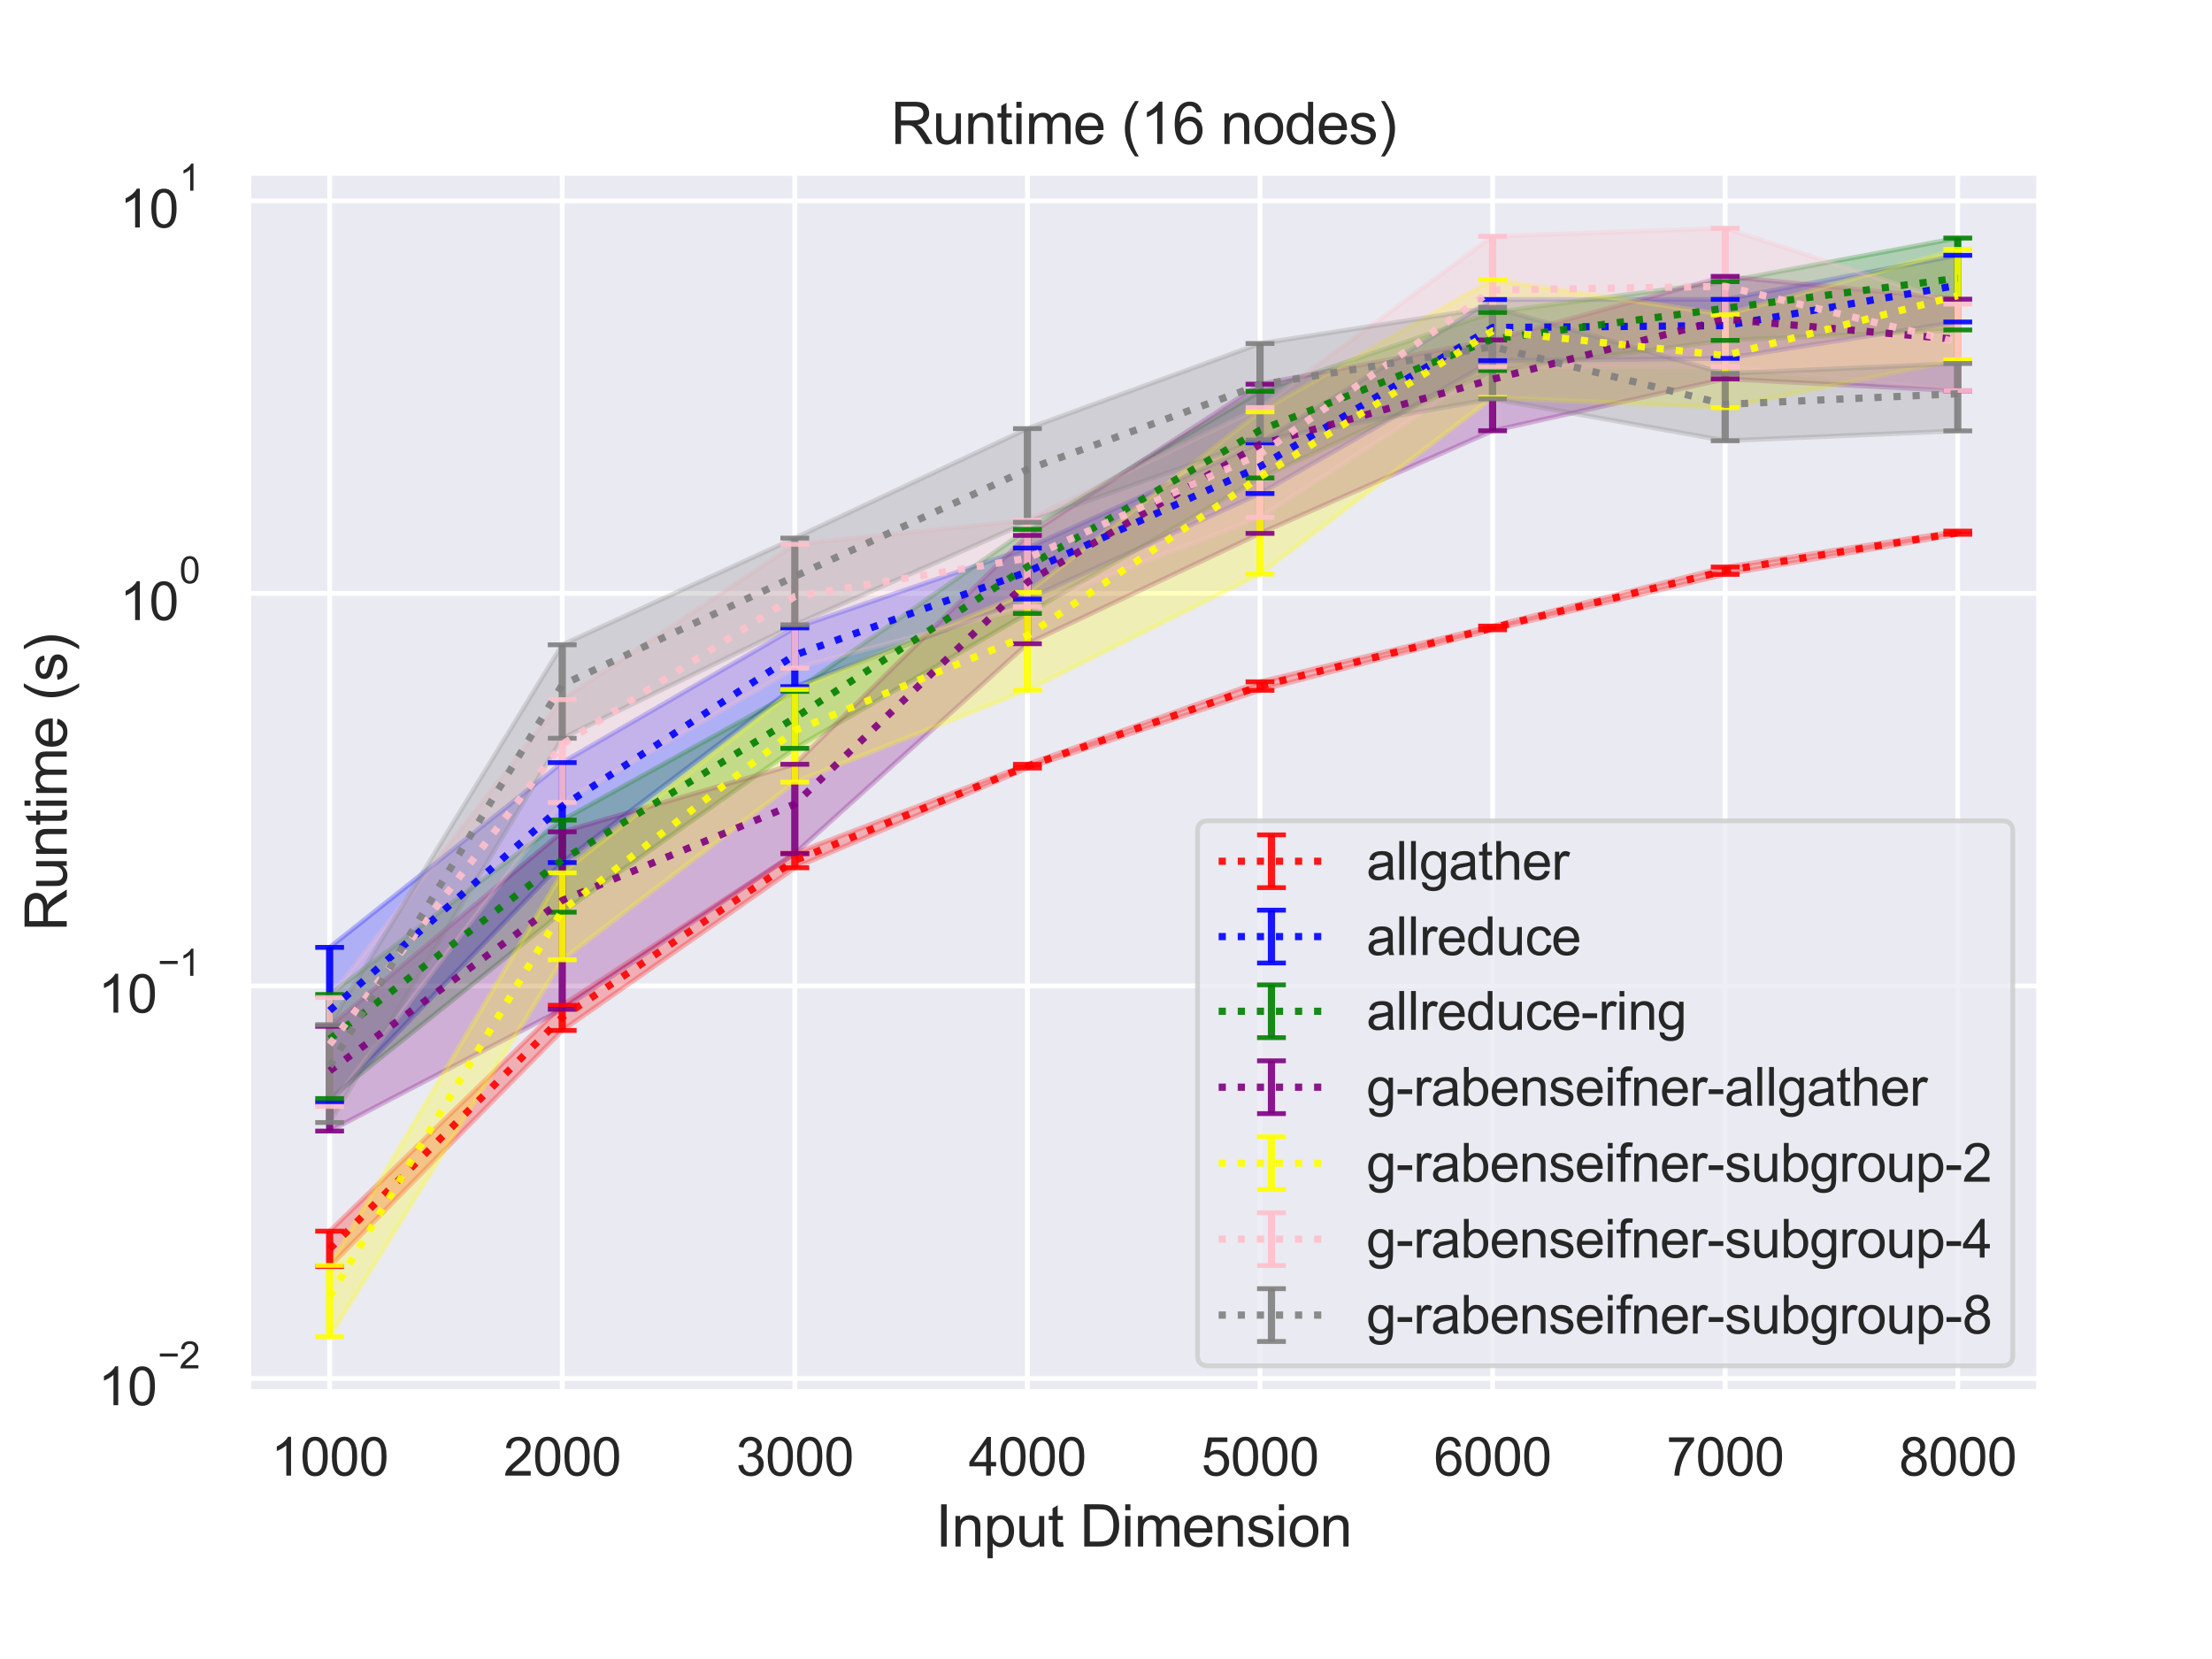 <?xml version="1.0" encoding="utf-8" standalone="no"?>
<!DOCTYPE svg PUBLIC "-//W3C//DTD SVG 1.1//EN"
  "http://www.w3.org/Graphics/SVG/1.1/DTD/svg11.dtd">
<svg height="345.6pt" version="1.1" viewBox="0 0 460.8 345.6" width="460.8pt" xmlns="http://www.w3.org/2000/svg" xmlns:xlink="http://www.w3.org/1999/xlink">
 <defs>
  <style type="text/css">*{stroke-linecap:butt;stroke-linejoin:round;}</style>
 </defs>
 <g id="figure_1">
  <g id="patch_1">
   <path d="M 0 345.6 
L 460.8 345.6 
L 460.8 0 
L 0 0 
z
" style="fill:#ffffff;"/>
  </g>
  <g id="axes_1">
   <g id="patch_2">
    <path d="M 51.71 290.02 
L 424.8 290.02 
L 424.8 36 
L 51.71 36 
z
" style="fill:#eaeaf2;"/>
   </g>
   <g id="matplotlib.axis_1">
    <g id="xtick_1">
     <g id="line2d_1">
      <path clip-path="url(#p45429a613e)" d="M 68.669 290.02 
L 68.669 36 
" style="fill:none;stroke:#ffffff;stroke-linecap:round;"/>
     </g>
     <g id="text_1">
      <!-- 1000 -->
      <g style="fill:#262626;" transform="translate(56.435 307.394)scale(0.11 -0.11)">
       <defs>
        <path d="M 2384 0 
L 1822 0 
L 1822 3584 
Q 1619 3391 1289 3197 
Q 959 3003 697 2906 
L 697 3450 
Q 1169 3672 1522 3987 
Q 1875 4303 2022 4600 
L 2384 4600 
L 2384 0 
z
" id="ArialMT-31" transform="scale(0.016)"/>
        <path d="M 266 2259 
Q 266 3072 433 3567 
Q 600 4063 929 4331 
Q 1259 4600 1759 4600 
Q 2128 4600 2406 4451 
Q 2684 4303 2865 4023 
Q 3047 3744 3150 3342 
Q 3253 2941 3253 2259 
Q 3253 1453 3087 958 
Q 2922 463 2592 192 
Q 2263 -78 1759 -78 
Q 1097 -78 719 397 
Q 266 969 266 2259 
z
M 844 2259 
Q 844 1131 1108 757 
Q 1372 384 1759 384 
Q 2147 384 2411 759 
Q 2675 1134 2675 2259 
Q 2675 3391 2411 3762 
Q 2147 4134 1753 4134 
Q 1366 4134 1134 3806 
Q 844 3388 844 2259 
z
" id="ArialMT-30" transform="scale(0.016)"/>
       </defs>
       <use xlink:href="#ArialMT-31"/>
       <use x="55.615" xlink:href="#ArialMT-30"/>
       <use x="111.23" xlink:href="#ArialMT-30"/>
       <use x="166.846" xlink:href="#ArialMT-30"/>
      </g>
     </g>
    </g>
    <g id="xtick_2">
     <g id="line2d_2">
      <path clip-path="url(#p45429a613e)" d="M 117.122 290.02 
L 117.122 36 
" style="fill:none;stroke:#ffffff;stroke-linecap:round;"/>
     </g>
     <g id="text_2">
      <!-- 2000 -->
      <g style="fill:#262626;" transform="translate(104.888 307.394)scale(0.11 -0.11)">
       <defs>
        <path d="M 3222 541 
L 3222 0 
L 194 0 
Q 188 203 259 391 
Q 375 700 629 1000 
Q 884 1300 1366 1694 
Q 2113 2306 2375 2664 
Q 2638 3022 2638 3341 
Q 2638 3675 2398 3904 
Q 2159 4134 1775 4134 
Q 1369 4134 1125 3890 
Q 881 3647 878 3216 
L 300 3275 
Q 359 3922 746 4261 
Q 1134 4600 1788 4600 
Q 2447 4600 2831 4234 
Q 3216 3869 3216 3328 
Q 3216 3053 3103 2787 
Q 2991 2522 2730 2228 
Q 2469 1934 1863 1422 
Q 1356 997 1212 845 
Q 1069 694 975 541 
L 3222 541 
z
" id="ArialMT-32" transform="scale(0.016)"/>
       </defs>
       <use xlink:href="#ArialMT-32"/>
       <use x="55.615" xlink:href="#ArialMT-30"/>
       <use x="111.23" xlink:href="#ArialMT-30"/>
       <use x="166.846" xlink:href="#ArialMT-30"/>
      </g>
     </g>
    </g>
    <g id="xtick_3">
     <g id="line2d_3">
      <path clip-path="url(#p45429a613e)" d="M 165.575 290.02 
L 165.575 36 
" style="fill:none;stroke:#ffffff;stroke-linecap:round;"/>
     </g>
     <g id="text_3">
      <!-- 3000 -->
      <g style="fill:#262626;" transform="translate(153.341 307.394)scale(0.11 -0.11)">
       <defs>
        <path d="M 269 1209 
L 831 1284 
Q 928 806 1161 595 
Q 1394 384 1728 384 
Q 2125 384 2398 659 
Q 2672 934 2672 1341 
Q 2672 1728 2419 1979 
Q 2166 2231 1775 2231 
Q 1616 2231 1378 2169 
L 1441 2663 
Q 1497 2656 1531 2656 
Q 1891 2656 2178 2843 
Q 2466 3031 2466 3422 
Q 2466 3731 2256 3934 
Q 2047 4138 1716 4138 
Q 1388 4138 1169 3931 
Q 950 3725 888 3313 
L 325 3413 
Q 428 3978 793 4289 
Q 1159 4600 1703 4600 
Q 2078 4600 2393 4439 
Q 2709 4278 2876 4000 
Q 3044 3722 3044 3409 
Q 3044 3113 2884 2869 
Q 2725 2625 2413 2481 
Q 2819 2388 3044 2092 
Q 3269 1797 3269 1353 
Q 3269 753 2831 336 
Q 2394 -81 1725 -81 
Q 1122 -81 723 278 
Q 325 638 269 1209 
z
" id="ArialMT-33" transform="scale(0.016)"/>
       </defs>
       <use xlink:href="#ArialMT-33"/>
       <use x="55.615" xlink:href="#ArialMT-30"/>
       <use x="111.23" xlink:href="#ArialMT-30"/>
       <use x="166.846" xlink:href="#ArialMT-30"/>
      </g>
     </g>
    </g>
    <g id="xtick_4">
     <g id="line2d_4">
      <path clip-path="url(#p45429a613e)" d="M 214.028 290.02 
L 214.028 36 
" style="fill:none;stroke:#ffffff;stroke-linecap:round;"/>
     </g>
     <g id="text_4">
      <!-- 4000 -->
      <g style="fill:#262626;" transform="translate(201.794 307.394)scale(0.11 -0.11)">
       <defs>
        <path d="M 2069 0 
L 2069 1097 
L 81 1097 
L 81 1613 
L 2172 4581 
L 2631 4581 
L 2631 1613 
L 3250 1613 
L 3250 1097 
L 2631 1097 
L 2631 0 
L 2069 0 
z
M 2069 1613 
L 2069 3678 
L 634 1613 
L 2069 1613 
z
" id="ArialMT-34" transform="scale(0.016)"/>
       </defs>
       <use xlink:href="#ArialMT-34"/>
       <use x="55.615" xlink:href="#ArialMT-30"/>
       <use x="111.23" xlink:href="#ArialMT-30"/>
       <use x="166.846" xlink:href="#ArialMT-30"/>
      </g>
     </g>
    </g>
    <g id="xtick_5">
     <g id="line2d_5">
      <path clip-path="url(#p45429a613e)" d="M 262.482 290.02 
L 262.482 36 
" style="fill:none;stroke:#ffffff;stroke-linecap:round;"/>
     </g>
     <g id="text_5">
      <!-- 5000 -->
      <g style="fill:#262626;" transform="translate(250.248 307.394)scale(0.11 -0.11)">
       <defs>
        <path d="M 266 1200 
L 856 1250 
Q 922 819 1161 601 
Q 1400 384 1738 384 
Q 2144 384 2425 690 
Q 2706 997 2706 1503 
Q 2706 1984 2436 2262 
Q 2166 2541 1728 2541 
Q 1456 2541 1237 2417 
Q 1019 2294 894 2097 
L 366 2166 
L 809 4519 
L 3088 4519 
L 3088 3981 
L 1259 3981 
L 1013 2750 
Q 1425 3038 1878 3038 
Q 2478 3038 2890 2622 
Q 3303 2206 3303 1553 
Q 3303 931 2941 478 
Q 2500 -78 1738 -78 
Q 1113 -78 717 272 
Q 322 622 266 1200 
z
" id="ArialMT-35" transform="scale(0.016)"/>
       </defs>
       <use xlink:href="#ArialMT-35"/>
       <use x="55.615" xlink:href="#ArialMT-30"/>
       <use x="111.23" xlink:href="#ArialMT-30"/>
       <use x="166.846" xlink:href="#ArialMT-30"/>
      </g>
     </g>
    </g>
    <g id="xtick_6">
     <g id="line2d_6">
      <path clip-path="url(#p45429a613e)" d="M 310.935 290.02 
L 310.935 36 
" style="fill:none;stroke:#ffffff;stroke-linecap:round;"/>
     </g>
     <g id="text_6">
      <!-- 6000 -->
      <g style="fill:#262626;" transform="translate(298.701 307.394)scale(0.11 -0.11)">
       <defs>
        <path d="M 3184 3459 
L 2625 3416 
Q 2550 3747 2413 3897 
Q 2184 4138 1850 4138 
Q 1581 4138 1378 3988 
Q 1113 3794 959 3422 
Q 806 3050 800 2363 
Q 1003 2672 1297 2822 
Q 1591 2972 1913 2972 
Q 2475 2972 2870 2558 
Q 3266 2144 3266 1488 
Q 3266 1056 3080 686 
Q 2894 316 2569 119 
Q 2244 -78 1831 -78 
Q 1128 -78 684 439 
Q 241 956 241 2144 
Q 241 3472 731 4075 
Q 1159 4600 1884 4600 
Q 2425 4600 2770 4297 
Q 3116 3994 3184 3459 
z
M 888 1484 
Q 888 1194 1011 928 
Q 1134 663 1356 523 
Q 1578 384 1822 384 
Q 2178 384 2434 671 
Q 2691 959 2691 1453 
Q 2691 1928 2437 2201 
Q 2184 2475 1800 2475 
Q 1419 2475 1153 2201 
Q 888 1928 888 1484 
z
" id="ArialMT-36" transform="scale(0.016)"/>
       </defs>
       <use xlink:href="#ArialMT-36"/>
       <use x="55.615" xlink:href="#ArialMT-30"/>
       <use x="111.23" xlink:href="#ArialMT-30"/>
       <use x="166.846" xlink:href="#ArialMT-30"/>
      </g>
     </g>
    </g>
    <g id="xtick_7">
     <g id="line2d_7">
      <path clip-path="url(#p45429a613e)" d="M 359.388 290.02 
L 359.388 36 
" style="fill:none;stroke:#ffffff;stroke-linecap:round;"/>
     </g>
     <g id="text_7">
      <!-- 7000 -->
      <g style="fill:#262626;" transform="translate(347.154 307.394)scale(0.11 -0.11)">
       <defs>
        <path d="M 303 3981 
L 303 4522 
L 3269 4522 
L 3269 4084 
Q 2831 3619 2401 2847 
Q 1972 2075 1738 1259 
Q 1569 684 1522 0 
L 944 0 
Q 953 541 1156 1306 
Q 1359 2072 1739 2783 
Q 2119 3494 2547 3981 
L 303 3981 
z
" id="ArialMT-37" transform="scale(0.016)"/>
       </defs>
       <use xlink:href="#ArialMT-37"/>
       <use x="55.615" xlink:href="#ArialMT-30"/>
       <use x="111.23" xlink:href="#ArialMT-30"/>
       <use x="166.846" xlink:href="#ArialMT-30"/>
      </g>
     </g>
    </g>
    <g id="xtick_8">
     <g id="line2d_8">
      <path clip-path="url(#p45429a613e)" d="M 407.841 290.02 
L 407.841 36 
" style="fill:none;stroke:#ffffff;stroke-linecap:round;"/>
     </g>
     <g id="text_8">
      <!-- 8000 -->
      <g style="fill:#262626;" transform="translate(395.607 307.394)scale(0.11 -0.11)">
       <defs>
        <path d="M 1131 2484 
Q 781 2613 612 2850 
Q 444 3088 444 3419 
Q 444 3919 803 4259 
Q 1163 4600 1759 4600 
Q 2359 4600 2725 4251 
Q 3091 3903 3091 3403 
Q 3091 3084 2923 2848 
Q 2756 2613 2416 2484 
Q 2838 2347 3058 2040 
Q 3278 1734 3278 1309 
Q 3278 722 2862 322 
Q 2447 -78 1769 -78 
Q 1091 -78 675 323 
Q 259 725 259 1325 
Q 259 1772 486 2073 
Q 713 2375 1131 2484 
z
M 1019 3438 
Q 1019 3113 1228 2906 
Q 1438 2700 1772 2700 
Q 2097 2700 2305 2904 
Q 2513 3109 2513 3406 
Q 2513 3716 2298 3927 
Q 2084 4138 1766 4138 
Q 1444 4138 1231 3931 
Q 1019 3725 1019 3438 
z
M 838 1322 
Q 838 1081 952 856 
Q 1066 631 1291 507 
Q 1516 384 1775 384 
Q 2178 384 2440 643 
Q 2703 903 2703 1303 
Q 2703 1709 2433 1975 
Q 2163 2241 1756 2241 
Q 1359 2241 1098 1978 
Q 838 1716 838 1322 
z
" id="ArialMT-38" transform="scale(0.016)"/>
       </defs>
       <use xlink:href="#ArialMT-38"/>
       <use x="55.615" xlink:href="#ArialMT-30"/>
       <use x="111.23" xlink:href="#ArialMT-30"/>
       <use x="166.846" xlink:href="#ArialMT-30"/>
      </g>
     </g>
    </g>
    <g id="text_9">
     <!-- Input Dimension -->
     <g style="fill:#262626;" transform="translate(194.901 322.169)scale(0.12 -0.12)">
      <defs>
       <path d="M 597 0 
L 597 4581 
L 1203 4581 
L 1203 0 
L 597 0 
z
" id="ArialMT-49" transform="scale(0.016)"/>
       <path d="M 422 0 
L 422 3319 
L 928 3319 
L 928 2847 
Q 1294 3394 1984 3394 
Q 2284 3394 2536 3286 
Q 2788 3178 2913 3003 
Q 3038 2828 3088 2588 
Q 3119 2431 3119 2041 
L 3119 0 
L 2556 0 
L 2556 2019 
Q 2556 2363 2490 2533 
Q 2425 2703 2258 2804 
Q 2091 2906 1866 2906 
Q 1506 2906 1245 2678 
Q 984 2450 984 1813 
L 984 0 
L 422 0 
z
" id="ArialMT-6e" transform="scale(0.016)"/>
       <path d="M 422 -1272 
L 422 3319 
L 934 3319 
L 934 2888 
Q 1116 3141 1344 3267 
Q 1572 3394 1897 3394 
Q 2322 3394 2647 3175 
Q 2972 2956 3137 2557 
Q 3303 2159 3303 1684 
Q 3303 1175 3120 767 
Q 2938 359 2589 142 
Q 2241 -75 1856 -75 
Q 1575 -75 1351 44 
Q 1128 163 984 344 
L 984 -1272 
L 422 -1272 
z
M 931 1641 
Q 931 1000 1190 694 
Q 1450 388 1819 388 
Q 2194 388 2461 705 
Q 2728 1022 2728 1688 
Q 2728 2322 2467 2637 
Q 2206 2953 1844 2953 
Q 1484 2953 1207 2617 
Q 931 2281 931 1641 
z
" id="ArialMT-70" transform="scale(0.016)"/>
       <path d="M 2597 0 
L 2597 488 
Q 2209 -75 1544 -75 
Q 1250 -75 995 37 
Q 741 150 617 320 
Q 494 491 444 738 
Q 409 903 409 1263 
L 409 3319 
L 972 3319 
L 972 1478 
Q 972 1038 1006 884 
Q 1059 663 1231 536 
Q 1403 409 1656 409 
Q 1909 409 2131 539 
Q 2353 669 2445 892 
Q 2538 1116 2538 1541 
L 2538 3319 
L 3100 3319 
L 3100 0 
L 2597 0 
z
" id="ArialMT-75" transform="scale(0.016)"/>
       <path d="M 1650 503 
L 1731 6 
Q 1494 -44 1306 -44 
Q 1000 -44 831 53 
Q 663 150 594 308 
Q 525 466 525 972 
L 525 2881 
L 113 2881 
L 113 3319 
L 525 3319 
L 525 4141 
L 1084 4478 
L 1084 3319 
L 1650 3319 
L 1650 2881 
L 1084 2881 
L 1084 941 
Q 1084 700 1114 631 
Q 1144 563 1211 522 
Q 1278 481 1403 481 
Q 1497 481 1650 503 
z
" id="ArialMT-74" transform="scale(0.016)"/>
       <path id="ArialMT-20" transform="scale(0.016)"/>
       <path d="M 494 0 
L 494 4581 
L 2072 4581 
Q 2606 4581 2888 4516 
Q 3281 4425 3559 4188 
Q 3922 3881 4101 3404 
Q 4281 2928 4281 2316 
Q 4281 1794 4159 1391 
Q 4038 988 3847 723 
Q 3656 459 3429 307 
Q 3203 156 2883 78 
Q 2563 0 2147 0 
L 494 0 
z
M 1100 541 
L 2078 541 
Q 2531 541 2789 625 
Q 3047 709 3200 863 
Q 3416 1078 3536 1442 
Q 3656 1806 3656 2325 
Q 3656 3044 3420 3430 
Q 3184 3816 2847 3947 
Q 2603 4041 2063 4041 
L 1100 4041 
L 1100 541 
z
" id="ArialMT-44" transform="scale(0.016)"/>
       <path d="M 425 3934 
L 425 4581 
L 988 4581 
L 988 3934 
L 425 3934 
z
M 425 0 
L 425 3319 
L 988 3319 
L 988 0 
L 425 0 
z
" id="ArialMT-69" transform="scale(0.016)"/>
       <path d="M 422 0 
L 422 3319 
L 925 3319 
L 925 2853 
Q 1081 3097 1340 3245 
Q 1600 3394 1931 3394 
Q 2300 3394 2536 3241 
Q 2772 3088 2869 2813 
Q 3263 3394 3894 3394 
Q 4388 3394 4653 3120 
Q 4919 2847 4919 2278 
L 4919 0 
L 4359 0 
L 4359 2091 
Q 4359 2428 4304 2576 
Q 4250 2725 4106 2815 
Q 3963 2906 3769 2906 
Q 3419 2906 3187 2673 
Q 2956 2441 2956 1928 
L 2956 0 
L 2394 0 
L 2394 2156 
Q 2394 2531 2256 2718 
Q 2119 2906 1806 2906 
Q 1569 2906 1367 2781 
Q 1166 2656 1075 2415 
Q 984 2175 984 1722 
L 984 0 
L 422 0 
z
" id="ArialMT-6d" transform="scale(0.016)"/>
       <path d="M 2694 1069 
L 3275 997 
Q 3138 488 2766 206 
Q 2394 -75 1816 -75 
Q 1088 -75 661 373 
Q 234 822 234 1631 
Q 234 2469 665 2931 
Q 1097 3394 1784 3394 
Q 2450 3394 2872 2941 
Q 3294 2488 3294 1666 
Q 3294 1616 3291 1516 
L 816 1516 
Q 847 969 1125 678 
Q 1403 388 1819 388 
Q 2128 388 2347 550 
Q 2566 713 2694 1069 
z
M 847 1978 
L 2700 1978 
Q 2663 2397 2488 2606 
Q 2219 2931 1791 2931 
Q 1403 2931 1139 2672 
Q 875 2413 847 1978 
z
" id="ArialMT-65" transform="scale(0.016)"/>
       <path d="M 197 991 
L 753 1078 
Q 800 744 1014 566 
Q 1228 388 1613 388 
Q 2000 388 2187 545 
Q 2375 703 2375 916 
Q 2375 1106 2209 1216 
Q 2094 1291 1634 1406 
Q 1016 1563 777 1677 
Q 538 1791 414 1992 
Q 291 2194 291 2438 
Q 291 2659 392 2848 
Q 494 3038 669 3163 
Q 800 3259 1026 3326 
Q 1253 3394 1513 3394 
Q 1903 3394 2198 3281 
Q 2494 3169 2634 2976 
Q 2775 2784 2828 2463 
L 2278 2388 
Q 2241 2644 2061 2787 
Q 1881 2931 1553 2931 
Q 1166 2931 1000 2803 
Q 834 2675 834 2503 
Q 834 2394 903 2306 
Q 972 2216 1119 2156 
Q 1203 2125 1616 2013 
Q 2213 1853 2448 1751 
Q 2684 1650 2818 1456 
Q 2953 1263 2953 975 
Q 2953 694 2789 445 
Q 2625 197 2315 61 
Q 2006 -75 1616 -75 
Q 969 -75 630 194 
Q 291 463 197 991 
z
" id="ArialMT-73" transform="scale(0.016)"/>
       <path d="M 213 1659 
Q 213 2581 725 3025 
Q 1153 3394 1769 3394 
Q 2453 3394 2887 2945 
Q 3322 2497 3322 1706 
Q 3322 1066 3130 698 
Q 2938 331 2570 128 
Q 2203 -75 1769 -75 
Q 1072 -75 642 372 
Q 213 819 213 1659 
z
M 791 1659 
Q 791 1022 1069 705 
Q 1347 388 1769 388 
Q 2188 388 2466 706 
Q 2744 1025 2744 1678 
Q 2744 2294 2464 2611 
Q 2184 2928 1769 2928 
Q 1347 2928 1069 2612 
Q 791 2297 791 1659 
z
" id="ArialMT-6f" transform="scale(0.016)"/>
      </defs>
      <use xlink:href="#ArialMT-49"/>
      <use x="27.783" xlink:href="#ArialMT-6e"/>
      <use x="83.398" xlink:href="#ArialMT-70"/>
      <use x="139.014" xlink:href="#ArialMT-75"/>
      <use x="194.629" xlink:href="#ArialMT-74"/>
      <use x="222.412" xlink:href="#ArialMT-20"/>
      <use x="250.195" xlink:href="#ArialMT-44"/>
      <use x="322.412" xlink:href="#ArialMT-69"/>
      <use x="344.629" xlink:href="#ArialMT-6d"/>
      <use x="427.93" xlink:href="#ArialMT-65"/>
      <use x="483.545" xlink:href="#ArialMT-6e"/>
      <use x="539.16" xlink:href="#ArialMT-73"/>
      <use x="589.16" xlink:href="#ArialMT-69"/>
      <use x="611.377" xlink:href="#ArialMT-6f"/>
      <use x="666.992" xlink:href="#ArialMT-6e"/>
     </g>
    </g>
   </g>
   <g id="matplotlib.axis_2">
    <g id="ytick_1">
     <g id="line2d_9">
      <path clip-path="url(#p45429a613e)" d="M 51.71 287.162 
L 424.8 287.162 
" style="fill:none;stroke:#ffffff;stroke-linecap:round;"/>
     </g>
     <g id="text_10">
      <!-- $\mathdefault{10^{-2}}$ -->
      <g style="fill:#262626;" transform="translate(20.43 292.834)scale(0.11 -0.11)">
       <defs>
        <path d="M 3381 1997 
L 356 1997 
L 356 2522 
L 3381 2522 
L 3381 1997 
z
" id="ArialMT-2212" transform="scale(0.016)"/>
       </defs>
       <use transform="translate(0 0.994)" xlink:href="#ArialMT-31"/>
       <use transform="translate(55.615 0.994)" xlink:href="#ArialMT-30"/>
       <use transform="translate(112.973 70.688)scale(0.7)" xlink:href="#ArialMT-2212"/>
       <use transform="translate(153.852 70.688)scale(0.7)" xlink:href="#ArialMT-32"/>
      </g>
     </g>
    </g>
    <g id="ytick_2">
     <g id="line2d_10">
      <path clip-path="url(#p45429a613e)" d="M 51.71 205.387 
L 424.8 205.387 
" style="fill:none;stroke:#ffffff;stroke-linecap:round;"/>
     </g>
     <g id="text_11">
      <!-- $\mathdefault{10^{-1}}$ -->
      <g style="fill:#262626;" transform="translate(20.43 211.059)scale(0.11 -0.11)">
       <use transform="translate(0 0.994)" xlink:href="#ArialMT-31"/>
       <use transform="translate(55.615 0.994)" xlink:href="#ArialMT-30"/>
       <use transform="translate(112.973 70.688)scale(0.7)" xlink:href="#ArialMT-2212"/>
       <use transform="translate(153.852 70.688)scale(0.7)" xlink:href="#ArialMT-31"/>
      </g>
     </g>
    </g>
    <g id="ytick_3">
     <g id="line2d_11">
      <path clip-path="url(#p45429a613e)" d="M 51.71 123.612 
L 424.8 123.612 
" style="fill:none;stroke:#ffffff;stroke-linecap:round;"/>
     </g>
     <g id="text_12">
      <!-- $\mathdefault{10^{0}}$ -->
      <g style="fill:#262626;" transform="translate(24.94 129.284)scale(0.11 -0.11)">
       <use transform="translate(0 0.994)" xlink:href="#ArialMT-31"/>
       <use transform="translate(55.615 0.994)" xlink:href="#ArialMT-30"/>
       <use transform="translate(112.973 70.688)scale(0.7)" xlink:href="#ArialMT-30"/>
      </g>
     </g>
    </g>
    <g id="ytick_4">
     <g id="line2d_12">
      <path clip-path="url(#p45429a613e)" d="M 51.71 41.837 
L 424.8 41.837 
" style="fill:none;stroke:#ffffff;stroke-linecap:round;"/>
     </g>
     <g id="text_13">
      <!-- $\mathdefault{10^{1}}$ -->
      <g style="fill:#262626;" transform="translate(24.94 47.508)scale(0.11 -0.11)">
       <use transform="translate(0 0.994)" xlink:href="#ArialMT-31"/>
       <use transform="translate(55.615 0.994)" xlink:href="#ArialMT-30"/>
       <use transform="translate(112.973 70.688)scale(0.7)" xlink:href="#ArialMT-31"/>
      </g>
     </g>
    </g>
    <g id="ytick_5"/>
    <g id="ytick_6"/>
    <g id="ytick_7"/>
    <g id="ytick_8"/>
    <g id="ytick_9"/>
    <g id="ytick_10"/>
    <g id="ytick_11"/>
    <g id="ytick_12"/>
    <g id="ytick_13"/>
    <g id="ytick_14"/>
    <g id="ytick_15"/>
    <g id="ytick_16"/>
    <g id="ytick_17"/>
    <g id="ytick_18"/>
    <g id="ytick_19"/>
    <g id="ytick_20"/>
    <g id="ytick_21"/>
    <g id="ytick_22"/>
    <g id="ytick_23"/>
    <g id="ytick_24"/>
    <g id="ytick_25"/>
    <g id="ytick_26"/>
    <g id="ytick_27"/>
    <g id="ytick_28"/>
    <g id="text_14">
     <!-- Runtime (s) -->
     <g style="fill:#262626;" transform="translate(13.904 194.013)rotate(-90)scale(0.12 -0.12)">
      <defs>
       <path d="M 503 0 
L 503 4581 
L 2534 4581 
Q 3147 4581 3465 4457 
Q 3784 4334 3975 4021 
Q 4166 3709 4166 3331 
Q 4166 2844 3850 2509 
Q 3534 2175 2875 2084 
Q 3116 1969 3241 1856 
Q 3506 1613 3744 1247 
L 4541 0 
L 3778 0 
L 3172 953 
Q 2906 1366 2734 1584 
Q 2563 1803 2427 1890 
Q 2291 1978 2150 2013 
Q 2047 2034 1813 2034 
L 1109 2034 
L 1109 0 
L 503 0 
z
M 1109 2559 
L 2413 2559 
Q 2828 2559 3062 2645 
Q 3297 2731 3419 2920 
Q 3541 3109 3541 3331 
Q 3541 3656 3305 3865 
Q 3069 4075 2559 4075 
L 1109 4075 
L 1109 2559 
z
" id="ArialMT-52" transform="scale(0.016)"/>
       <path d="M 1497 -1347 
Q 1031 -759 709 28 
Q 388 816 388 1659 
Q 388 2403 628 3084 
Q 909 3875 1497 4659 
L 1900 4659 
Q 1522 4009 1400 3731 
Q 1209 3300 1100 2831 
Q 966 2247 966 1656 
Q 966 153 1900 -1347 
L 1497 -1347 
z
" id="ArialMT-28" transform="scale(0.016)"/>
       <path d="M 791 -1347 
L 388 -1347 
Q 1322 153 1322 1656 
Q 1322 2244 1188 2822 
Q 1081 3291 891 3722 
Q 769 4003 388 4659 
L 791 4659 
Q 1378 3875 1659 3084 
Q 1900 2403 1900 1659 
Q 1900 816 1576 28 
Q 1253 -759 791 -1347 
z
" id="ArialMT-29" transform="scale(0.016)"/>
      </defs>
      <use xlink:href="#ArialMT-52"/>
      <use x="72.217" xlink:href="#ArialMT-75"/>
      <use x="127.832" xlink:href="#ArialMT-6e"/>
      <use x="183.447" xlink:href="#ArialMT-74"/>
      <use x="211.23" xlink:href="#ArialMT-69"/>
      <use x="233.447" xlink:href="#ArialMT-6d"/>
      <use x="316.748" xlink:href="#ArialMT-65"/>
      <use x="372.363" xlink:href="#ArialMT-20"/>
      <use x="400.146" xlink:href="#ArialMT-28"/>
      <use x="433.447" xlink:href="#ArialMT-73"/>
      <use x="483.447" xlink:href="#ArialMT-29"/>
     </g>
    </g>
   </g>
   <g id="PolyCollection_1">
    <defs>
     <path d="M 68.669 -89.123 
L 68.669 -81.758 
L 117.122 -130.94 
L 165.575 -164.822 
L 214.028 -185.607 
L 262.482 -201.801 
L 310.935 -214.411 
L 359.388 -225.953 
L 407.841 -234.299 
L 407.841 -234.958 
L 407.841 -234.958 
L 359.388 -227.468 
L 310.935 -215.183 
L 262.482 -203.566 
L 214.028 -186.38 
L 165.575 -167.818 
L 117.122 -136.185 
L 68.669 -89.123 
z
" id="ma16d7ee724" style="stroke:#ff0000;stroke-opacity:0.25;"/>
    </defs>
    <g clip-path="url(#p45429a613e)">
     <use style="fill:#ff0000;fill-opacity:0.25;stroke:#ff0000;stroke-opacity:0.25;" x="0" xlink:href="#ma16d7ee724" y="345.6"/>
    </g>
   </g>
   <g id="PolyCollection_2">
    <defs>
     <path d="M 68.669 -148.241 
L 68.669 -115.916 
L 117.122 -165.905 
L 165.575 -202.563 
L 214.028 -220.806 
L 262.482 -242.786 
L 310.935 -270.464 
L 359.388 -270.94 
L 407.841 -278.529 
L 407.841 -292.412 
L 407.841 -292.412 
L 359.388 -283.231 
L 310.935 -283.2 
L 262.482 -253.336 
L 214.028 -231.434 
L 165.575 -214.804 
L 117.122 -186.735 
L 68.669 -148.241 
z
" id="ma7f596279e" style="stroke:#0000ff;stroke-opacity:0.25;"/>
    </defs>
    <g clip-path="url(#p45429a613e)">
     <use style="fill:#0000ff;fill-opacity:0.25;stroke:#0000ff;stroke-opacity:0.25;" x="0" xlink:href="#ma7f596279e" y="345.6"/>
    </g>
   </g>
   <g id="PolyCollection_3">
    <defs>
     <path d="M 68.669 -138.423 
L 68.669 -116.752 
L 117.122 -155.569 
L 165.575 -189.703 
L 214.028 -217.814 
L 262.482 -246.03 
L 310.935 -268.413 
L 359.388 -274.695 
L 407.841 -276.868 
L 407.841 -296.007 
L 407.841 -296.007 
L 359.388 -286.929 
L 310.935 -280.507 
L 262.482 -264.081 
L 214.028 -235.325 
L 165.575 -201.571 
L 117.122 -174.759 
L 68.669 -138.423 
z
" id="m0fcb7fa3cf" style="stroke:#008000;stroke-opacity:0.25;"/>
    </defs>
    <g clip-path="url(#p45429a613e)">
     <use style="fill:#008000;fill-opacity:0.25;stroke:#008000;stroke-opacity:0.25;" x="0" xlink:href="#m0fcb7fa3cf" y="345.6"/>
    </g>
   </g>
   <g id="PolyCollection_4">
    <defs>
     <path d="M 68.669 -131.798 
L 68.669 -109.985 
L 117.122 -135.334 
L 165.575 -167.772 
L 214.028 -211.494 
L 262.482 -234.483 
L 310.935 -255.866 
L 359.388 -266.675 
L 407.841 -264.192 
L 407.841 -283.275 
L 407.841 -283.275 
L 359.388 -288.017 
L 310.935 -274.785 
L 262.482 -265.575 
L 214.028 -234.064 
L 165.575 -186.385 
L 117.122 -172.312 
L 68.669 -131.798 
z
" id="medd79851dd" style="stroke:#800080;stroke-opacity:0.25;"/>
    </defs>
    <g clip-path="url(#p45429a613e)">
     <use style="fill:#800080;fill-opacity:0.25;stroke:#800080;stroke-opacity:0.25;" x="0" xlink:href="#medd79851dd" y="345.6"/>
    </g>
   </g>
   <g id="PolyCollection_5">
    <defs>
     <path d="M 68.669 -81.992 
L 68.669 -67.126 
L 117.122 -145.657 
L 165.575 -182.668 
L 214.028 -201.826 
L 262.482 -226.004 
L 310.935 -262.786 
L 359.388 -260.676 
L 407.841 -270.65 
L 407.841 -293.648 
L 407.841 -293.648 
L 359.388 -280.026 
L 310.935 -287.322 
L 262.482 -259.798 
L 214.028 -222.166 
L 165.575 -201.985 
L 117.122 -163.767 
L 68.669 -81.992 
z
" id="m54eb3720e1" style="stroke:#ffff00;stroke-opacity:0.25;"/>
    </defs>
    <g clip-path="url(#p45429a613e)">
     <use style="fill:#ffff00;fill-opacity:0.25;stroke:#ffff00;stroke-opacity:0.25;" x="0" xlink:href="#m54eb3720e1" y="345.6"/>
    </g>
   </g>
   <g id="PolyCollection_6">
    <defs>
     <path d="M 68.669 -137.786 
L 68.669 -115.114 
L 117.122 -178.423 
L 165.575 -206.415 
L 214.028 -219.198 
L 262.482 -237.818 
L 310.935 -269.141 
L 359.388 -269.233 
L 407.841 -264.215 
L 407.841 -282.244 
L 407.841 -282.244 
L 359.388 -298.054 
L 310.935 -296.376 
L 262.482 -260.689 
L 214.028 -237.215 
L 165.575 -232.209 
L 117.122 -199.851 
L 68.669 -137.786 
z
" id="mea2b9103e3" style="stroke:#ffc0cb;stroke-opacity:0.25;"/>
    </defs>
    <g clip-path="url(#p45429a613e)">
     <use style="fill:#ffc0cb;fill-opacity:0.25;stroke:#ffc0cb;stroke-opacity:0.25;" x="0" xlink:href="#mea2b9103e3" y="345.6"/>
    </g>
   </g>
   <g id="PolyCollection_7">
    <defs>
     <path d="M 68.669 -132.132 
L 68.669 -111.76 
L 117.122 -191.808 
L 165.575 -215.443 
L 214.028 -236.811 
L 262.482 -253.931 
L 310.935 -262.514 
L 359.388 -253.78 
L 407.841 -255.841 
L 407.841 -269.881 
L 407.841 -269.881 
L 359.388 -267.794 
L 310.935 -281.582 
L 262.482 -274.039 
L 214.028 -256.309 
L 165.575 -233.505 
L 117.122 -211.273 
L 68.669 -132.132 
z
" id="m2d7bb8c935" style="stroke:#808080;stroke-opacity:0.25;"/>
    </defs>
    <g clip-path="url(#p45429a613e)">
     <use style="fill:#808080;fill-opacity:0.25;stroke:#808080;stroke-opacity:0.25;" x="0" xlink:href="#m2d7bb8c935" y="345.6"/>
    </g>
   </g>
   <g id="LineCollection_1">
    <path clip-path="url(#p45429a613e)" d="M 68.669 263.842 
L 68.669 256.477 
" style="fill:none;stroke:#ff0000;stroke-opacity:0.9;stroke-width:1.5;"/>
    <path clip-path="url(#p45429a613e)" d="M 117.122 214.66 
L 117.122 209.415 
" style="fill:none;stroke:#ff0000;stroke-opacity:0.9;stroke-width:1.5;"/>
    <path clip-path="url(#p45429a613e)" d="M 165.575 180.778 
L 165.575 177.782 
" style="fill:none;stroke:#ff0000;stroke-opacity:0.9;stroke-width:1.5;"/>
    <path clip-path="url(#p45429a613e)" d="M 214.028 159.993 
L 214.028 159.22 
" style="fill:none;stroke:#ff0000;stroke-opacity:0.9;stroke-width:1.5;"/>
    <path clip-path="url(#p45429a613e)" d="M 262.482 143.799 
L 262.482 142.034 
" style="fill:none;stroke:#ff0000;stroke-opacity:0.9;stroke-width:1.5;"/>
    <path clip-path="url(#p45429a613e)" d="M 310.935 131.189 
L 310.935 130.417 
" style="fill:none;stroke:#ff0000;stroke-opacity:0.9;stroke-width:1.5;"/>
    <path clip-path="url(#p45429a613e)" d="M 359.388 119.647 
L 359.388 118.132 
" style="fill:none;stroke:#ff0000;stroke-opacity:0.9;stroke-width:1.5;"/>
    <path clip-path="url(#p45429a613e)" d="M 407.841 111.301 
L 407.841 110.642 
" style="fill:none;stroke:#ff0000;stroke-opacity:0.9;stroke-width:1.5;"/>
   </g>
   <g id="LineCollection_2">
    <path clip-path="url(#p45429a613e)" d="M 68.669 229.684 
L 68.669 197.359 
" style="fill:none;stroke:#0000ff;stroke-opacity:0.9;stroke-width:1.5;"/>
    <path clip-path="url(#p45429a613e)" d="M 117.122 179.695 
L 117.122 158.865 
" style="fill:none;stroke:#0000ff;stroke-opacity:0.9;stroke-width:1.5;"/>
    <path clip-path="url(#p45429a613e)" d="M 165.575 143.037 
L 165.575 130.796 
" style="fill:none;stroke:#0000ff;stroke-opacity:0.9;stroke-width:1.5;"/>
    <path clip-path="url(#p45429a613e)" d="M 214.028 124.794 
L 214.028 114.166 
" style="fill:none;stroke:#0000ff;stroke-opacity:0.9;stroke-width:1.5;"/>
    <path clip-path="url(#p45429a613e)" d="M 262.482 102.814 
L 262.482 92.264 
" style="fill:none;stroke:#0000ff;stroke-opacity:0.9;stroke-width:1.5;"/>
    <path clip-path="url(#p45429a613e)" d="M 310.935 75.136 
L 310.935 62.4 
" style="fill:none;stroke:#0000ff;stroke-opacity:0.9;stroke-width:1.5;"/>
    <path clip-path="url(#p45429a613e)" d="M 359.388 74.66 
L 359.388 62.369 
" style="fill:none;stroke:#0000ff;stroke-opacity:0.9;stroke-width:1.5;"/>
    <path clip-path="url(#p45429a613e)" d="M 407.841 67.071 
L 407.841 53.188 
" style="fill:none;stroke:#0000ff;stroke-opacity:0.9;stroke-width:1.5;"/>
   </g>
   <g id="LineCollection_3">
    <path clip-path="url(#p45429a613e)" d="M 68.669 228.848 
L 68.669 207.177 
" style="fill:none;stroke:#008000;stroke-opacity:0.9;stroke-width:1.5;"/>
    <path clip-path="url(#p45429a613e)" d="M 117.122 190.031 
L 117.122 170.841 
" style="fill:none;stroke:#008000;stroke-opacity:0.9;stroke-width:1.5;"/>
    <path clip-path="url(#p45429a613e)" d="M 165.575 155.897 
L 165.575 144.029 
" style="fill:none;stroke:#008000;stroke-opacity:0.9;stroke-width:1.5;"/>
    <path clip-path="url(#p45429a613e)" d="M 214.028 127.786 
L 214.028 110.275 
" style="fill:none;stroke:#008000;stroke-opacity:0.9;stroke-width:1.5;"/>
    <path clip-path="url(#p45429a613e)" d="M 262.482 99.57 
L 262.482 81.519 
" style="fill:none;stroke:#008000;stroke-opacity:0.9;stroke-width:1.5;"/>
    <path clip-path="url(#p45429a613e)" d="M 310.935 77.187 
L 310.935 65.093 
" style="fill:none;stroke:#008000;stroke-opacity:0.9;stroke-width:1.5;"/>
    <path clip-path="url(#p45429a613e)" d="M 359.388 70.905 
L 359.388 58.671 
" style="fill:none;stroke:#008000;stroke-opacity:0.9;stroke-width:1.5;"/>
    <path clip-path="url(#p45429a613e)" d="M 407.841 68.732 
L 407.841 49.593 
" style="fill:none;stroke:#008000;stroke-opacity:0.9;stroke-width:1.5;"/>
   </g>
   <g id="LineCollection_4">
    <path clip-path="url(#p45429a613e)" d="M 68.669 235.615 
L 68.669 213.802 
" style="fill:none;stroke:#800080;stroke-opacity:0.9;stroke-width:1.5;"/>
    <path clip-path="url(#p45429a613e)" d="M 117.122 210.266 
L 117.122 173.288 
" style="fill:none;stroke:#800080;stroke-opacity:0.9;stroke-width:1.5;"/>
    <path clip-path="url(#p45429a613e)" d="M 165.575 177.828 
L 165.575 159.215 
" style="fill:none;stroke:#800080;stroke-opacity:0.9;stroke-width:1.5;"/>
    <path clip-path="url(#p45429a613e)" d="M 214.028 134.106 
L 214.028 111.536 
" style="fill:none;stroke:#800080;stroke-opacity:0.9;stroke-width:1.5;"/>
    <path clip-path="url(#p45429a613e)" d="M 262.482 111.117 
L 262.482 80.025 
" style="fill:none;stroke:#800080;stroke-opacity:0.9;stroke-width:1.5;"/>
    <path clip-path="url(#p45429a613e)" d="M 310.935 89.734 
L 310.935 70.815 
" style="fill:none;stroke:#800080;stroke-opacity:0.9;stroke-width:1.5;"/>
    <path clip-path="url(#p45429a613e)" d="M 359.388 78.925 
L 359.388 57.583 
" style="fill:none;stroke:#800080;stroke-opacity:0.9;stroke-width:1.5;"/>
    <path clip-path="url(#p45429a613e)" d="M 407.841 81.408 
L 407.841 62.325 
" style="fill:none;stroke:#800080;stroke-opacity:0.9;stroke-width:1.5;"/>
   </g>
   <g id="LineCollection_5">
    <path clip-path="url(#p45429a613e)" d="M 68.669 278.474 
L 68.669 263.608 
" style="fill:none;stroke:#ffff00;stroke-opacity:0.9;stroke-width:1.5;"/>
    <path clip-path="url(#p45429a613e)" d="M 117.122 199.943 
L 117.122 181.833 
" style="fill:none;stroke:#ffff00;stroke-opacity:0.9;stroke-width:1.5;"/>
    <path clip-path="url(#p45429a613e)" d="M 165.575 162.932 
L 165.575 143.615 
" style="fill:none;stroke:#ffff00;stroke-opacity:0.9;stroke-width:1.5;"/>
    <path clip-path="url(#p45429a613e)" d="M 214.028 143.774 
L 214.028 123.434 
" style="fill:none;stroke:#ffff00;stroke-opacity:0.9;stroke-width:1.5;"/>
    <path clip-path="url(#p45429a613e)" d="M 262.482 119.596 
L 262.482 85.802 
" style="fill:none;stroke:#ffff00;stroke-opacity:0.9;stroke-width:1.5;"/>
    <path clip-path="url(#p45429a613e)" d="M 310.935 82.814 
L 310.935 58.278 
" style="fill:none;stroke:#ffff00;stroke-opacity:0.9;stroke-width:1.5;"/>
    <path clip-path="url(#p45429a613e)" d="M 359.388 84.924 
L 359.388 65.574 
" style="fill:none;stroke:#ffff00;stroke-opacity:0.9;stroke-width:1.5;"/>
    <path clip-path="url(#p45429a613e)" d="M 407.841 74.95 
L 407.841 51.952 
" style="fill:none;stroke:#ffff00;stroke-opacity:0.9;stroke-width:1.5;"/>
   </g>
   <g id="LineCollection_6">
    <path clip-path="url(#p45429a613e)" d="M 68.669 230.486 
L 68.669 207.814 
" style="fill:none;stroke:#ffc0cb;stroke-opacity:0.9;stroke-width:1.5;"/>
    <path clip-path="url(#p45429a613e)" d="M 117.122 167.177 
L 117.122 145.749 
" style="fill:none;stroke:#ffc0cb;stroke-opacity:0.9;stroke-width:1.5;"/>
    <path clip-path="url(#p45429a613e)" d="M 165.575 139.185 
L 165.575 113.391 
" style="fill:none;stroke:#ffc0cb;stroke-opacity:0.9;stroke-width:1.5;"/>
    <path clip-path="url(#p45429a613e)" d="M 214.028 126.402 
L 214.028 108.385 
" style="fill:none;stroke:#ffc0cb;stroke-opacity:0.9;stroke-width:1.5;"/>
    <path clip-path="url(#p45429a613e)" d="M 262.482 107.782 
L 262.482 84.911 
" style="fill:none;stroke:#ffc0cb;stroke-opacity:0.9;stroke-width:1.5;"/>
    <path clip-path="url(#p45429a613e)" d="M 310.935 76.459 
L 310.935 49.224 
" style="fill:none;stroke:#ffc0cb;stroke-opacity:0.9;stroke-width:1.5;"/>
    <path clip-path="url(#p45429a613e)" d="M 359.388 76.367 
L 359.388 47.546 
" style="fill:none;stroke:#ffc0cb;stroke-opacity:0.9;stroke-width:1.5;"/>
    <path clip-path="url(#p45429a613e)" d="M 407.841 81.385 
L 407.841 63.356 
" style="fill:none;stroke:#ffc0cb;stroke-opacity:0.9;stroke-width:1.5;"/>
   </g>
   <g id="LineCollection_7">
    <path clip-path="url(#p45429a613e)" d="M 68.669 233.84 
L 68.669 213.468 
" style="fill:none;stroke:#808080;stroke-opacity:0.9;stroke-width:1.5;"/>
    <path clip-path="url(#p45429a613e)" d="M 117.122 153.792 
L 117.122 134.327 
" style="fill:none;stroke:#808080;stroke-opacity:0.9;stroke-width:1.5;"/>
    <path clip-path="url(#p45429a613e)" d="M 165.575 130.157 
L 165.575 112.095 
" style="fill:none;stroke:#808080;stroke-opacity:0.9;stroke-width:1.5;"/>
    <path clip-path="url(#p45429a613e)" d="M 214.028 108.789 
L 214.028 89.291 
" style="fill:none;stroke:#808080;stroke-opacity:0.9;stroke-width:1.5;"/>
    <path clip-path="url(#p45429a613e)" d="M 262.482 91.669 
L 262.482 71.561 
" style="fill:none;stroke:#808080;stroke-opacity:0.9;stroke-width:1.5;"/>
    <path clip-path="url(#p45429a613e)" d="M 310.935 83.086 
L 310.935 64.018 
" style="fill:none;stroke:#808080;stroke-opacity:0.9;stroke-width:1.5;"/>
    <path clip-path="url(#p45429a613e)" d="M 359.388 91.82 
L 359.388 77.806 
" style="fill:none;stroke:#808080;stroke-opacity:0.9;stroke-width:1.5;"/>
    <path clip-path="url(#p45429a613e)" d="M 407.841 89.759 
L 407.841 75.719 
" style="fill:none;stroke:#808080;stroke-opacity:0.9;stroke-width:1.5;"/>
   </g>
   <g id="line2d_13">
    <defs>
     <path d="M 3 0 
L -3 -0 
" id="mfda9f24020" style="stroke:#ff0000;stroke-opacity:0.9;"/>
    </defs>
    <g clip-path="url(#p45429a613e)">
     <use style="fill:#ff0000;fill-opacity:0.9;stroke:#ff0000;stroke-opacity:0.9;" x="68.669" xlink:href="#mfda9f24020" y="263.842"/>
     <use style="fill:#ff0000;fill-opacity:0.9;stroke:#ff0000;stroke-opacity:0.9;" x="117.122" xlink:href="#mfda9f24020" y="214.66"/>
     <use style="fill:#ff0000;fill-opacity:0.9;stroke:#ff0000;stroke-opacity:0.9;" x="165.575" xlink:href="#mfda9f24020" y="180.778"/>
     <use style="fill:#ff0000;fill-opacity:0.9;stroke:#ff0000;stroke-opacity:0.9;" x="214.028" xlink:href="#mfda9f24020" y="159.993"/>
     <use style="fill:#ff0000;fill-opacity:0.9;stroke:#ff0000;stroke-opacity:0.9;" x="262.482" xlink:href="#mfda9f24020" y="143.799"/>
     <use style="fill:#ff0000;fill-opacity:0.9;stroke:#ff0000;stroke-opacity:0.9;" x="310.935" xlink:href="#mfda9f24020" y="131.189"/>
     <use style="fill:#ff0000;fill-opacity:0.9;stroke:#ff0000;stroke-opacity:0.9;" x="359.388" xlink:href="#mfda9f24020" y="119.647"/>
     <use style="fill:#ff0000;fill-opacity:0.9;stroke:#ff0000;stroke-opacity:0.9;" x="407.841" xlink:href="#mfda9f24020" y="111.301"/>
    </g>
   </g>
   <g id="line2d_14">
    <g clip-path="url(#p45429a613e)">
     <use style="fill:#ff0000;fill-opacity:0.9;stroke:#ff0000;stroke-opacity:0.9;" x="68.669" xlink:href="#mfda9f24020" y="256.477"/>
     <use style="fill:#ff0000;fill-opacity:0.9;stroke:#ff0000;stroke-opacity:0.9;" x="117.122" xlink:href="#mfda9f24020" y="209.415"/>
     <use style="fill:#ff0000;fill-opacity:0.9;stroke:#ff0000;stroke-opacity:0.9;" x="165.575" xlink:href="#mfda9f24020" y="177.782"/>
     <use style="fill:#ff0000;fill-opacity:0.9;stroke:#ff0000;stroke-opacity:0.9;" x="214.028" xlink:href="#mfda9f24020" y="159.22"/>
     <use style="fill:#ff0000;fill-opacity:0.9;stroke:#ff0000;stroke-opacity:0.9;" x="262.482" xlink:href="#mfda9f24020" y="142.034"/>
     <use style="fill:#ff0000;fill-opacity:0.9;stroke:#ff0000;stroke-opacity:0.9;" x="310.935" xlink:href="#mfda9f24020" y="130.417"/>
     <use style="fill:#ff0000;fill-opacity:0.9;stroke:#ff0000;stroke-opacity:0.9;" x="359.388" xlink:href="#mfda9f24020" y="118.132"/>
     <use style="fill:#ff0000;fill-opacity:0.9;stroke:#ff0000;stroke-opacity:0.9;" x="407.841" xlink:href="#mfda9f24020" y="110.642"/>
    </g>
   </g>
   <g id="line2d_15">
    <defs>
     <path d="M 3 0 
L -3 -0 
" id="m6e758701e3" style="stroke:#0000ff;stroke-opacity:0.9;"/>
    </defs>
    <g clip-path="url(#p45429a613e)">
     <use style="fill:#0000ff;fill-opacity:0.9;stroke:#0000ff;stroke-opacity:0.9;" x="68.669" xlink:href="#m6e758701e3" y="229.684"/>
     <use style="fill:#0000ff;fill-opacity:0.9;stroke:#0000ff;stroke-opacity:0.9;" x="117.122" xlink:href="#m6e758701e3" y="179.695"/>
     <use style="fill:#0000ff;fill-opacity:0.9;stroke:#0000ff;stroke-opacity:0.9;" x="165.575" xlink:href="#m6e758701e3" y="143.037"/>
     <use style="fill:#0000ff;fill-opacity:0.9;stroke:#0000ff;stroke-opacity:0.9;" x="214.028" xlink:href="#m6e758701e3" y="124.794"/>
     <use style="fill:#0000ff;fill-opacity:0.9;stroke:#0000ff;stroke-opacity:0.9;" x="262.482" xlink:href="#m6e758701e3" y="102.814"/>
     <use style="fill:#0000ff;fill-opacity:0.9;stroke:#0000ff;stroke-opacity:0.9;" x="310.935" xlink:href="#m6e758701e3" y="75.136"/>
     <use style="fill:#0000ff;fill-opacity:0.9;stroke:#0000ff;stroke-opacity:0.9;" x="359.388" xlink:href="#m6e758701e3" y="74.66"/>
     <use style="fill:#0000ff;fill-opacity:0.9;stroke:#0000ff;stroke-opacity:0.9;" x="407.841" xlink:href="#m6e758701e3" y="67.071"/>
    </g>
   </g>
   <g id="line2d_16">
    <g clip-path="url(#p45429a613e)">
     <use style="fill:#0000ff;fill-opacity:0.9;stroke:#0000ff;stroke-opacity:0.9;" x="68.669" xlink:href="#m6e758701e3" y="197.359"/>
     <use style="fill:#0000ff;fill-opacity:0.9;stroke:#0000ff;stroke-opacity:0.9;" x="117.122" xlink:href="#m6e758701e3" y="158.865"/>
     <use style="fill:#0000ff;fill-opacity:0.9;stroke:#0000ff;stroke-opacity:0.9;" x="165.575" xlink:href="#m6e758701e3" y="130.796"/>
     <use style="fill:#0000ff;fill-opacity:0.9;stroke:#0000ff;stroke-opacity:0.9;" x="214.028" xlink:href="#m6e758701e3" y="114.166"/>
     <use style="fill:#0000ff;fill-opacity:0.9;stroke:#0000ff;stroke-opacity:0.9;" x="262.482" xlink:href="#m6e758701e3" y="92.264"/>
     <use style="fill:#0000ff;fill-opacity:0.9;stroke:#0000ff;stroke-opacity:0.9;" x="310.935" xlink:href="#m6e758701e3" y="62.4"/>
     <use style="fill:#0000ff;fill-opacity:0.9;stroke:#0000ff;stroke-opacity:0.9;" x="359.388" xlink:href="#m6e758701e3" y="62.369"/>
     <use style="fill:#0000ff;fill-opacity:0.9;stroke:#0000ff;stroke-opacity:0.9;" x="407.841" xlink:href="#m6e758701e3" y="53.188"/>
    </g>
   </g>
   <g id="line2d_17">
    <defs>
     <path d="M 3 0 
L -3 -0 
" id="m38abe4c804" style="stroke:#008000;stroke-opacity:0.9;"/>
    </defs>
    <g clip-path="url(#p45429a613e)">
     <use style="fill:#008000;fill-opacity:0.9;stroke:#008000;stroke-opacity:0.9;" x="68.669" xlink:href="#m38abe4c804" y="228.848"/>
     <use style="fill:#008000;fill-opacity:0.9;stroke:#008000;stroke-opacity:0.9;" x="117.122" xlink:href="#m38abe4c804" y="190.031"/>
     <use style="fill:#008000;fill-opacity:0.9;stroke:#008000;stroke-opacity:0.9;" x="165.575" xlink:href="#m38abe4c804" y="155.897"/>
     <use style="fill:#008000;fill-opacity:0.9;stroke:#008000;stroke-opacity:0.9;" x="214.028" xlink:href="#m38abe4c804" y="127.786"/>
     <use style="fill:#008000;fill-opacity:0.9;stroke:#008000;stroke-opacity:0.9;" x="262.482" xlink:href="#m38abe4c804" y="99.57"/>
     <use style="fill:#008000;fill-opacity:0.9;stroke:#008000;stroke-opacity:0.9;" x="310.935" xlink:href="#m38abe4c804" y="77.187"/>
     <use style="fill:#008000;fill-opacity:0.9;stroke:#008000;stroke-opacity:0.9;" x="359.388" xlink:href="#m38abe4c804" y="70.905"/>
     <use style="fill:#008000;fill-opacity:0.9;stroke:#008000;stroke-opacity:0.9;" x="407.841" xlink:href="#m38abe4c804" y="68.732"/>
    </g>
   </g>
   <g id="line2d_18">
    <g clip-path="url(#p45429a613e)">
     <use style="fill:#008000;fill-opacity:0.9;stroke:#008000;stroke-opacity:0.9;" x="68.669" xlink:href="#m38abe4c804" y="207.177"/>
     <use style="fill:#008000;fill-opacity:0.9;stroke:#008000;stroke-opacity:0.9;" x="117.122" xlink:href="#m38abe4c804" y="170.841"/>
     <use style="fill:#008000;fill-opacity:0.9;stroke:#008000;stroke-opacity:0.9;" x="165.575" xlink:href="#m38abe4c804" y="144.029"/>
     <use style="fill:#008000;fill-opacity:0.9;stroke:#008000;stroke-opacity:0.9;" x="214.028" xlink:href="#m38abe4c804" y="110.275"/>
     <use style="fill:#008000;fill-opacity:0.9;stroke:#008000;stroke-opacity:0.9;" x="262.482" xlink:href="#m38abe4c804" y="81.519"/>
     <use style="fill:#008000;fill-opacity:0.9;stroke:#008000;stroke-opacity:0.9;" x="310.935" xlink:href="#m38abe4c804" y="65.093"/>
     <use style="fill:#008000;fill-opacity:0.9;stroke:#008000;stroke-opacity:0.9;" x="359.388" xlink:href="#m38abe4c804" y="58.671"/>
     <use style="fill:#008000;fill-opacity:0.9;stroke:#008000;stroke-opacity:0.9;" x="407.841" xlink:href="#m38abe4c804" y="49.593"/>
    </g>
   </g>
   <g id="line2d_19">
    <defs>
     <path d="M 3 0 
L -3 -0 
" id="m49d5b2213c" style="stroke:#800080;stroke-opacity:0.9;"/>
    </defs>
    <g clip-path="url(#p45429a613e)">
     <use style="fill:#800080;fill-opacity:0.9;stroke:#800080;stroke-opacity:0.9;" x="68.669" xlink:href="#m49d5b2213c" y="235.615"/>
     <use style="fill:#800080;fill-opacity:0.9;stroke:#800080;stroke-opacity:0.9;" x="117.122" xlink:href="#m49d5b2213c" y="210.266"/>
     <use style="fill:#800080;fill-opacity:0.9;stroke:#800080;stroke-opacity:0.9;" x="165.575" xlink:href="#m49d5b2213c" y="177.828"/>
     <use style="fill:#800080;fill-opacity:0.9;stroke:#800080;stroke-opacity:0.9;" x="214.028" xlink:href="#m49d5b2213c" y="134.106"/>
     <use style="fill:#800080;fill-opacity:0.9;stroke:#800080;stroke-opacity:0.9;" x="262.482" xlink:href="#m49d5b2213c" y="111.117"/>
     <use style="fill:#800080;fill-opacity:0.9;stroke:#800080;stroke-opacity:0.9;" x="310.935" xlink:href="#m49d5b2213c" y="89.734"/>
     <use style="fill:#800080;fill-opacity:0.9;stroke:#800080;stroke-opacity:0.9;" x="359.388" xlink:href="#m49d5b2213c" y="78.925"/>
     <use style="fill:#800080;fill-opacity:0.9;stroke:#800080;stroke-opacity:0.9;" x="407.841" xlink:href="#m49d5b2213c" y="81.408"/>
    </g>
   </g>
   <g id="line2d_20">
    <g clip-path="url(#p45429a613e)">
     <use style="fill:#800080;fill-opacity:0.9;stroke:#800080;stroke-opacity:0.9;" x="68.669" xlink:href="#m49d5b2213c" y="213.802"/>
     <use style="fill:#800080;fill-opacity:0.9;stroke:#800080;stroke-opacity:0.9;" x="117.122" xlink:href="#m49d5b2213c" y="173.288"/>
     <use style="fill:#800080;fill-opacity:0.9;stroke:#800080;stroke-opacity:0.9;" x="165.575" xlink:href="#m49d5b2213c" y="159.215"/>
     <use style="fill:#800080;fill-opacity:0.9;stroke:#800080;stroke-opacity:0.9;" x="214.028" xlink:href="#m49d5b2213c" y="111.536"/>
     <use style="fill:#800080;fill-opacity:0.9;stroke:#800080;stroke-opacity:0.9;" x="262.482" xlink:href="#m49d5b2213c" y="80.025"/>
     <use style="fill:#800080;fill-opacity:0.9;stroke:#800080;stroke-opacity:0.9;" x="310.935" xlink:href="#m49d5b2213c" y="70.815"/>
     <use style="fill:#800080;fill-opacity:0.9;stroke:#800080;stroke-opacity:0.9;" x="359.388" xlink:href="#m49d5b2213c" y="57.583"/>
     <use style="fill:#800080;fill-opacity:0.9;stroke:#800080;stroke-opacity:0.9;" x="407.841" xlink:href="#m49d5b2213c" y="62.325"/>
    </g>
   </g>
   <g id="line2d_21">
    <defs>
     <path d="M 3 0 
L -3 -0 
" id="mf21a2b0f9f" style="stroke:#ffff00;stroke-opacity:0.9;"/>
    </defs>
    <g clip-path="url(#p45429a613e)">
     <use style="fill:#ffff00;fill-opacity:0.9;stroke:#ffff00;stroke-opacity:0.9;" x="68.669" xlink:href="#mf21a2b0f9f" y="278.474"/>
     <use style="fill:#ffff00;fill-opacity:0.9;stroke:#ffff00;stroke-opacity:0.9;" x="117.122" xlink:href="#mf21a2b0f9f" y="199.943"/>
     <use style="fill:#ffff00;fill-opacity:0.9;stroke:#ffff00;stroke-opacity:0.9;" x="165.575" xlink:href="#mf21a2b0f9f" y="162.932"/>
     <use style="fill:#ffff00;fill-opacity:0.9;stroke:#ffff00;stroke-opacity:0.9;" x="214.028" xlink:href="#mf21a2b0f9f" y="143.774"/>
     <use style="fill:#ffff00;fill-opacity:0.9;stroke:#ffff00;stroke-opacity:0.9;" x="262.482" xlink:href="#mf21a2b0f9f" y="119.596"/>
     <use style="fill:#ffff00;fill-opacity:0.9;stroke:#ffff00;stroke-opacity:0.9;" x="310.935" xlink:href="#mf21a2b0f9f" y="82.814"/>
     <use style="fill:#ffff00;fill-opacity:0.9;stroke:#ffff00;stroke-opacity:0.9;" x="359.388" xlink:href="#mf21a2b0f9f" y="84.924"/>
     <use style="fill:#ffff00;fill-opacity:0.9;stroke:#ffff00;stroke-opacity:0.9;" x="407.841" xlink:href="#mf21a2b0f9f" y="74.95"/>
    </g>
   </g>
   <g id="line2d_22">
    <g clip-path="url(#p45429a613e)">
     <use style="fill:#ffff00;fill-opacity:0.9;stroke:#ffff00;stroke-opacity:0.9;" x="68.669" xlink:href="#mf21a2b0f9f" y="263.608"/>
     <use style="fill:#ffff00;fill-opacity:0.9;stroke:#ffff00;stroke-opacity:0.9;" x="117.122" xlink:href="#mf21a2b0f9f" y="181.833"/>
     <use style="fill:#ffff00;fill-opacity:0.9;stroke:#ffff00;stroke-opacity:0.9;" x="165.575" xlink:href="#mf21a2b0f9f" y="143.615"/>
     <use style="fill:#ffff00;fill-opacity:0.9;stroke:#ffff00;stroke-opacity:0.9;" x="214.028" xlink:href="#mf21a2b0f9f" y="123.434"/>
     <use style="fill:#ffff00;fill-opacity:0.9;stroke:#ffff00;stroke-opacity:0.9;" x="262.482" xlink:href="#mf21a2b0f9f" y="85.802"/>
     <use style="fill:#ffff00;fill-opacity:0.9;stroke:#ffff00;stroke-opacity:0.9;" x="310.935" xlink:href="#mf21a2b0f9f" y="58.278"/>
     <use style="fill:#ffff00;fill-opacity:0.9;stroke:#ffff00;stroke-opacity:0.9;" x="359.388" xlink:href="#mf21a2b0f9f" y="65.574"/>
     <use style="fill:#ffff00;fill-opacity:0.9;stroke:#ffff00;stroke-opacity:0.9;" x="407.841" xlink:href="#mf21a2b0f9f" y="51.952"/>
    </g>
   </g>
   <g id="line2d_23">
    <defs>
     <path d="M 3 0 
L -3 -0 
" id="ma285809c74" style="stroke:#ffc0cb;stroke-opacity:0.9;"/>
    </defs>
    <g clip-path="url(#p45429a613e)">
     <use style="fill:#ffc0cb;fill-opacity:0.9;stroke:#ffc0cb;stroke-opacity:0.9;" x="68.669" xlink:href="#ma285809c74" y="230.486"/>
     <use style="fill:#ffc0cb;fill-opacity:0.9;stroke:#ffc0cb;stroke-opacity:0.9;" x="117.122" xlink:href="#ma285809c74" y="167.177"/>
     <use style="fill:#ffc0cb;fill-opacity:0.9;stroke:#ffc0cb;stroke-opacity:0.9;" x="165.575" xlink:href="#ma285809c74" y="139.185"/>
     <use style="fill:#ffc0cb;fill-opacity:0.9;stroke:#ffc0cb;stroke-opacity:0.9;" x="214.028" xlink:href="#ma285809c74" y="126.402"/>
     <use style="fill:#ffc0cb;fill-opacity:0.9;stroke:#ffc0cb;stroke-opacity:0.9;" x="262.482" xlink:href="#ma285809c74" y="107.782"/>
     <use style="fill:#ffc0cb;fill-opacity:0.9;stroke:#ffc0cb;stroke-opacity:0.9;" x="310.935" xlink:href="#ma285809c74" y="76.459"/>
     <use style="fill:#ffc0cb;fill-opacity:0.9;stroke:#ffc0cb;stroke-opacity:0.9;" x="359.388" xlink:href="#ma285809c74" y="76.367"/>
     <use style="fill:#ffc0cb;fill-opacity:0.9;stroke:#ffc0cb;stroke-opacity:0.9;" x="407.841" xlink:href="#ma285809c74" y="81.385"/>
    </g>
   </g>
   <g id="line2d_24">
    <g clip-path="url(#p45429a613e)">
     <use style="fill:#ffc0cb;fill-opacity:0.9;stroke:#ffc0cb;stroke-opacity:0.9;" x="68.669" xlink:href="#ma285809c74" y="207.814"/>
     <use style="fill:#ffc0cb;fill-opacity:0.9;stroke:#ffc0cb;stroke-opacity:0.9;" x="117.122" xlink:href="#ma285809c74" y="145.749"/>
     <use style="fill:#ffc0cb;fill-opacity:0.9;stroke:#ffc0cb;stroke-opacity:0.9;" x="165.575" xlink:href="#ma285809c74" y="113.391"/>
     <use style="fill:#ffc0cb;fill-opacity:0.9;stroke:#ffc0cb;stroke-opacity:0.9;" x="214.028" xlink:href="#ma285809c74" y="108.385"/>
     <use style="fill:#ffc0cb;fill-opacity:0.9;stroke:#ffc0cb;stroke-opacity:0.9;" x="262.482" xlink:href="#ma285809c74" y="84.911"/>
     <use style="fill:#ffc0cb;fill-opacity:0.9;stroke:#ffc0cb;stroke-opacity:0.9;" x="310.935" xlink:href="#ma285809c74" y="49.224"/>
     <use style="fill:#ffc0cb;fill-opacity:0.9;stroke:#ffc0cb;stroke-opacity:0.9;" x="359.388" xlink:href="#ma285809c74" y="47.546"/>
     <use style="fill:#ffc0cb;fill-opacity:0.9;stroke:#ffc0cb;stroke-opacity:0.9;" x="407.841" xlink:href="#ma285809c74" y="63.356"/>
    </g>
   </g>
   <g id="line2d_25">
    <defs>
     <path d="M 3 0 
L -3 -0 
" id="m07d80a9599" style="stroke:#808080;stroke-opacity:0.9;"/>
    </defs>
    <g clip-path="url(#p45429a613e)">
     <use style="fill:#808080;fill-opacity:0.9;stroke:#808080;stroke-opacity:0.9;" x="68.669" xlink:href="#m07d80a9599" y="233.84"/>
     <use style="fill:#808080;fill-opacity:0.9;stroke:#808080;stroke-opacity:0.9;" x="117.122" xlink:href="#m07d80a9599" y="153.792"/>
     <use style="fill:#808080;fill-opacity:0.9;stroke:#808080;stroke-opacity:0.9;" x="165.575" xlink:href="#m07d80a9599" y="130.157"/>
     <use style="fill:#808080;fill-opacity:0.9;stroke:#808080;stroke-opacity:0.9;" x="214.028" xlink:href="#m07d80a9599" y="108.789"/>
     <use style="fill:#808080;fill-opacity:0.9;stroke:#808080;stroke-opacity:0.9;" x="262.482" xlink:href="#m07d80a9599" y="91.669"/>
     <use style="fill:#808080;fill-opacity:0.9;stroke:#808080;stroke-opacity:0.9;" x="310.935" xlink:href="#m07d80a9599" y="83.086"/>
     <use style="fill:#808080;fill-opacity:0.9;stroke:#808080;stroke-opacity:0.9;" x="359.388" xlink:href="#m07d80a9599" y="91.82"/>
     <use style="fill:#808080;fill-opacity:0.9;stroke:#808080;stroke-opacity:0.9;" x="407.841" xlink:href="#m07d80a9599" y="89.759"/>
    </g>
   </g>
   <g id="line2d_26">
    <g clip-path="url(#p45429a613e)">
     <use style="fill:#808080;fill-opacity:0.9;stroke:#808080;stroke-opacity:0.9;" x="68.669" xlink:href="#m07d80a9599" y="213.468"/>
     <use style="fill:#808080;fill-opacity:0.9;stroke:#808080;stroke-opacity:0.9;" x="117.122" xlink:href="#m07d80a9599" y="134.327"/>
     <use style="fill:#808080;fill-opacity:0.9;stroke:#808080;stroke-opacity:0.9;" x="165.575" xlink:href="#m07d80a9599" y="112.095"/>
     <use style="fill:#808080;fill-opacity:0.9;stroke:#808080;stroke-opacity:0.9;" x="214.028" xlink:href="#m07d80a9599" y="89.291"/>
     <use style="fill:#808080;fill-opacity:0.9;stroke:#808080;stroke-opacity:0.9;" x="262.482" xlink:href="#m07d80a9599" y="71.561"/>
     <use style="fill:#808080;fill-opacity:0.9;stroke:#808080;stroke-opacity:0.9;" x="310.935" xlink:href="#m07d80a9599" y="64.018"/>
     <use style="fill:#808080;fill-opacity:0.9;stroke:#808080;stroke-opacity:0.9;" x="359.388" xlink:href="#m07d80a9599" y="77.806"/>
     <use style="fill:#808080;fill-opacity:0.9;stroke:#808080;stroke-opacity:0.9;" x="407.841" xlink:href="#m07d80a9599" y="75.719"/>
    </g>
   </g>
   <g id="line2d_27">
    <path clip-path="url(#p45429a613e)" d="M 68.669 260.176 
L 117.122 211.908 
L 165.575 179.257 
L 214.028 159.604 
L 262.482 142.914 
L 310.935 130.795 
L 359.388 118.875 
L 407.841 110.972 
" style="fill:none;stroke:#ff0000;stroke-dasharray:1.5,2.475;stroke-dashoffset:0;stroke-opacity:0.9;stroke-width:1.5;"/>
   </g>
   <g id="line2d_28">
    <path clip-path="url(#p45429a613e)" d="M 68.669 210.529 
L 117.122 167.952 
L 165.575 136.461 
L 214.028 119.122 
L 262.482 97.189 
L 310.935 68.229 
L 359.388 67.834 
L 407.841 59.433 
" style="fill:none;stroke:#0000ff;stroke-dasharray:1.5,2.475;stroke-dashoffset:0;stroke-opacity:0.9;stroke-width:1.5;"/>
   </g>
   <g id="line2d_29">
    <path clip-path="url(#p45429a613e)" d="M 68.669 216.454 
L 117.122 179.141 
L 165.575 149.536 
L 214.028 118.049 
L 262.482 89.615 
L 310.935 70.649 
L 359.388 64.225 
L 407.841 57.958 
" style="fill:none;stroke:#008000;stroke-dasharray:1.5,2.475;stroke-dashoffset:0;stroke-opacity:0.9;stroke-width:1.5;"/>
   </g>
   <g id="line2d_30">
    <path clip-path="url(#p45429a613e)" d="M 68.669 223.074 
L 117.122 187.58 
L 165.575 167.492 
L 214.028 121.287 
L 262.482 92.595 
L 310.935 79 
L 359.388 66.482 
L 407.841 70.705 
" style="fill:none;stroke:#800080;stroke-dasharray:1.5,2.475;stroke-dashoffset:0;stroke-opacity:0.9;stroke-width:1.5;"/>
   </g>
   <g id="line2d_31">
    <path clip-path="url(#p45429a613e)" d="M 68.669 270.117 
L 117.122 189.643 
L 165.575 152.185 
L 214.028 132.403 
L 262.482 99.374 
L 310.935 68.927 
L 359.388 74.069 
L 407.841 61.592 
" style="fill:none;stroke:#ffff00;stroke-dasharray:1.5,2.475;stroke-dashoffset:0;stroke-opacity:0.9;stroke-width:1.5;"/>
   </g>
   <g id="line2d_32">
    <path clip-path="url(#p45429a613e)" d="M 68.669 217.576 
L 117.122 155.049 
L 165.575 124.252 
L 214.028 116.284 
L 262.482 94.619 
L 310.935 60.425 
L 359.388 59.643 
L 407.841 71.314 
" style="fill:none;stroke:#ffc0cb;stroke-dasharray:1.5,2.475;stroke-dashoffset:0;stroke-opacity:0.9;stroke-width:1.5;"/>
   </g>
   <g id="line2d_33">
    <path clip-path="url(#p45429a613e)" d="M 68.669 222.174 
L 117.122 142.67 
L 165.575 120.076 
L 214.028 97.808 
L 262.482 80.163 
L 310.935 72.215 
L 359.388 84.234 
L 407.841 82.027 
" style="fill:none;stroke:#808080;stroke-dasharray:1.5,2.475;stroke-dashoffset:0;stroke-opacity:0.9;stroke-width:1.5;"/>
   </g>
   <g id="patch_3">
    <path d="M 51.71 290.02 
L 51.71 36 
" style="fill:none;stroke:#ffffff;stroke-linecap:square;stroke-linejoin:miter;stroke-width:1.25;"/>
   </g>
   <g id="patch_4">
    <path d="M 424.8 290.02 
L 424.8 36 
" style="fill:none;stroke:#ffffff;stroke-linecap:square;stroke-linejoin:miter;stroke-width:1.25;"/>
   </g>
   <g id="patch_5">
    <path d="M 51.71 290.02 
L 424.8 290.02 
" style="fill:none;stroke:#ffffff;stroke-linecap:square;stroke-linejoin:miter;stroke-width:1.25;"/>
   </g>
   <g id="patch_6">
    <path d="M 51.71 36 
L 424.8 36 
" style="fill:none;stroke:#ffffff;stroke-linecap:square;stroke-linejoin:miter;stroke-width:1.25;"/>
   </g>
   <g id="text_15">
    <!-- Runtime (16 nodes) -->
    <g style="fill:#262626;" transform="translate(185.566 30)scale(0.12 -0.12)">
     <defs>
      <path d="M 2575 0 
L 2575 419 
Q 2259 -75 1647 -75 
Q 1250 -75 917 144 
Q 584 363 401 755 
Q 219 1147 219 1656 
Q 219 2153 384 2558 
Q 550 2963 881 3178 
Q 1213 3394 1622 3394 
Q 1922 3394 2156 3267 
Q 2391 3141 2538 2938 
L 2538 4581 
L 3097 4581 
L 3097 0 
L 2575 0 
z
M 797 1656 
Q 797 1019 1065 703 
Q 1334 388 1700 388 
Q 2069 388 2326 689 
Q 2584 991 2584 1609 
Q 2584 2291 2321 2609 
Q 2059 2928 1675 2928 
Q 1300 2928 1048 2622 
Q 797 2316 797 1656 
z
" id="ArialMT-64" transform="scale(0.016)"/>
     </defs>
     <use xlink:href="#ArialMT-52"/>
     <use x="72.217" xlink:href="#ArialMT-75"/>
     <use x="127.832" xlink:href="#ArialMT-6e"/>
     <use x="183.447" xlink:href="#ArialMT-74"/>
     <use x="211.23" xlink:href="#ArialMT-69"/>
     <use x="233.447" xlink:href="#ArialMT-6d"/>
     <use x="316.748" xlink:href="#ArialMT-65"/>
     <use x="372.363" xlink:href="#ArialMT-20"/>
     <use x="400.146" xlink:href="#ArialMT-28"/>
     <use x="433.447" xlink:href="#ArialMT-31"/>
     <use x="489.062" xlink:href="#ArialMT-36"/>
     <use x="544.678" xlink:href="#ArialMT-20"/>
     <use x="572.461" xlink:href="#ArialMT-6e"/>
     <use x="628.076" xlink:href="#ArialMT-6f"/>
     <use x="683.691" xlink:href="#ArialMT-64"/>
     <use x="739.307" xlink:href="#ArialMT-65"/>
     <use x="794.922" xlink:href="#ArialMT-73"/>
     <use x="844.922" xlink:href="#ArialMT-29"/>
    </g>
   </g>
   <g id="legend_1">
    <g id="patch_7">
     <path d="M 251.669 284.52 
L 417.1 284.52 
Q 419.3 284.52 419.3 282.32 
L 419.3 173.191 
Q 419.3 170.991 417.1 170.991 
L 251.669 170.991 
Q 249.469 170.991 249.469 173.191 
L 249.469 282.32 
Q 249.469 284.52 251.669 284.52 
z
" style="fill:#eaeaf2;opacity:0.8;stroke:#cccccc;stroke-linejoin:miter;"/>
    </g>
    <g id="LineCollection_8">
     <path d="M 264.869 184.915 
L 264.869 173.915 
" style="fill:none;stroke:#ff0000;stroke-opacity:0.9;stroke-width:1.5;"/>
    </g>
    <g id="line2d_34">
     <g>
      <use style="fill:#ff0000;fill-opacity:0.9;stroke:#ff0000;stroke-opacity:0.9;" x="264.869" xlink:href="#mfda9f24020" y="184.915"/>
     </g>
    </g>
    <g id="line2d_35">
     <g>
      <use style="fill:#ff0000;fill-opacity:0.9;stroke:#ff0000;stroke-opacity:0.9;" x="264.869" xlink:href="#mfda9f24020" y="173.915"/>
     </g>
    </g>
    <g id="line2d_36">
     <path d="M 253.869 179.415 
L 275.869 179.415 
" style="fill:none;stroke:#ff0000;stroke-dasharray:1.5,2.475;stroke-dashoffset:0;stroke-opacity:0.9;stroke-width:1.5;"/>
    </g>
    <g id="line2d_37"/>
    <g id="text_16">
     <!-- allgather -->
     <g style="fill:#262626;" transform="translate(284.669 183.265)scale(0.11 -0.11)">
      <defs>
       <path d="M 2588 409 
Q 2275 144 1986 34 
Q 1697 -75 1366 -75 
Q 819 -75 525 192 
Q 231 459 231 875 
Q 231 1119 342 1320 
Q 453 1522 633 1644 
Q 813 1766 1038 1828 
Q 1203 1872 1538 1913 
Q 2219 1994 2541 2106 
Q 2544 2222 2544 2253 
Q 2544 2597 2384 2738 
Q 2169 2928 1744 2928 
Q 1347 2928 1158 2789 
Q 969 2650 878 2297 
L 328 2372 
Q 403 2725 575 2942 
Q 747 3159 1072 3276 
Q 1397 3394 1825 3394 
Q 2250 3394 2515 3294 
Q 2781 3194 2906 3042 
Q 3031 2891 3081 2659 
Q 3109 2516 3109 2141 
L 3109 1391 
Q 3109 606 3145 398 
Q 3181 191 3288 0 
L 2700 0 
Q 2613 175 2588 409 
z
M 2541 1666 
Q 2234 1541 1622 1453 
Q 1275 1403 1131 1340 
Q 988 1278 909 1158 
Q 831 1038 831 891 
Q 831 666 1001 516 
Q 1172 366 1500 366 
Q 1825 366 2078 508 
Q 2331 650 2450 897 
Q 2541 1088 2541 1459 
L 2541 1666 
z
" id="ArialMT-61" transform="scale(0.016)"/>
       <path d="M 409 0 
L 409 4581 
L 972 4581 
L 972 0 
L 409 0 
z
" id="ArialMT-6c" transform="scale(0.016)"/>
       <path d="M 319 -275 
L 866 -356 
Q 900 -609 1056 -725 
Q 1266 -881 1628 -881 
Q 2019 -881 2231 -725 
Q 2444 -569 2519 -288 
Q 2563 -116 2559 434 
Q 2191 0 1641 0 
Q 956 0 581 494 
Q 206 988 206 1678 
Q 206 2153 378 2554 
Q 550 2956 876 3175 
Q 1203 3394 1644 3394 
Q 2231 3394 2613 2919 
L 2613 3319 
L 3131 3319 
L 3131 450 
Q 3131 -325 2973 -648 
Q 2816 -972 2473 -1159 
Q 2131 -1347 1631 -1347 
Q 1038 -1347 672 -1080 
Q 306 -813 319 -275 
z
M 784 1719 
Q 784 1066 1043 766 
Q 1303 466 1694 466 
Q 2081 466 2343 764 
Q 2606 1063 2606 1700 
Q 2606 2309 2336 2618 
Q 2066 2928 1684 2928 
Q 1309 2928 1046 2623 
Q 784 2319 784 1719 
z
" id="ArialMT-67" transform="scale(0.016)"/>
       <path d="M 422 0 
L 422 4581 
L 984 4581 
L 984 2938 
Q 1378 3394 1978 3394 
Q 2347 3394 2619 3248 
Q 2891 3103 3008 2847 
Q 3125 2591 3125 2103 
L 3125 0 
L 2563 0 
L 2563 2103 
Q 2563 2525 2380 2717 
Q 2197 2909 1863 2909 
Q 1613 2909 1392 2779 
Q 1172 2650 1078 2428 
Q 984 2206 984 1816 
L 984 0 
L 422 0 
z
" id="ArialMT-68" transform="scale(0.016)"/>
       <path d="M 416 0 
L 416 3319 
L 922 3319 
L 922 2816 
Q 1116 3169 1280 3281 
Q 1444 3394 1641 3394 
Q 1925 3394 2219 3213 
L 2025 2691 
Q 1819 2813 1613 2813 
Q 1428 2813 1281 2702 
Q 1134 2591 1072 2394 
Q 978 2094 978 1738 
L 978 0 
L 416 0 
z
" id="ArialMT-72" transform="scale(0.016)"/>
      </defs>
      <use xlink:href="#ArialMT-61"/>
      <use x="55.615" xlink:href="#ArialMT-6c"/>
      <use x="77.832" xlink:href="#ArialMT-6c"/>
      <use x="100.049" xlink:href="#ArialMT-67"/>
      <use x="155.664" xlink:href="#ArialMT-61"/>
      <use x="211.279" xlink:href="#ArialMT-74"/>
      <use x="239.062" xlink:href="#ArialMT-68"/>
      <use x="294.678" xlink:href="#ArialMT-65"/>
      <use x="350.293" xlink:href="#ArialMT-72"/>
     </g>
    </g>
    <g id="LineCollection_9">
     <path d="M 264.869 200.604 
L 264.869 189.604 
" style="fill:none;stroke:#0000ff;stroke-opacity:0.9;stroke-width:1.5;"/>
    </g>
    <g id="line2d_38">
     <g>
      <use style="fill:#0000ff;fill-opacity:0.9;stroke:#0000ff;stroke-opacity:0.9;" x="264.869" xlink:href="#m6e758701e3" y="200.604"/>
     </g>
    </g>
    <g id="line2d_39">
     <g>
      <use style="fill:#0000ff;fill-opacity:0.9;stroke:#0000ff;stroke-opacity:0.9;" x="264.869" xlink:href="#m6e758701e3" y="189.604"/>
     </g>
    </g>
    <g id="line2d_40">
     <path d="M 253.869 195.104 
L 275.869 195.104 
" style="fill:none;stroke:#0000ff;stroke-dasharray:1.5,2.475;stroke-dashoffset:0;stroke-opacity:0.9;stroke-width:1.5;"/>
    </g>
    <g id="line2d_41"/>
    <g id="text_17">
     <!-- allreduce -->
     <g style="fill:#262626;" transform="translate(284.669 198.954)scale(0.11 -0.11)">
      <defs>
       <path d="M 2588 1216 
L 3141 1144 
Q 3050 572 2676 248 
Q 2303 -75 1759 -75 
Q 1078 -75 664 370 
Q 250 816 250 1647 
Q 250 2184 428 2587 
Q 606 2991 970 3192 
Q 1334 3394 1763 3394 
Q 2303 3394 2647 3120 
Q 2991 2847 3088 2344 
L 2541 2259 
Q 2463 2594 2264 2762 
Q 2066 2931 1784 2931 
Q 1359 2931 1093 2626 
Q 828 2322 828 1663 
Q 828 994 1084 691 
Q 1341 388 1753 388 
Q 2084 388 2306 591 
Q 2528 794 2588 1216 
z
" id="ArialMT-63" transform="scale(0.016)"/>
      </defs>
      <use xlink:href="#ArialMT-61"/>
      <use x="55.615" xlink:href="#ArialMT-6c"/>
      <use x="77.832" xlink:href="#ArialMT-6c"/>
      <use x="100.049" xlink:href="#ArialMT-72"/>
      <use x="133.35" xlink:href="#ArialMT-65"/>
      <use x="188.965" xlink:href="#ArialMT-64"/>
      <use x="244.58" xlink:href="#ArialMT-75"/>
      <use x="300.195" xlink:href="#ArialMT-63"/>
      <use x="350.195" xlink:href="#ArialMT-65"/>
     </g>
    </g>
    <g id="LineCollection_10">
     <path d="M 264.869 216.164 
L 264.869 205.164 
" style="fill:none;stroke:#008000;stroke-opacity:0.9;stroke-width:1.5;"/>
    </g>
    <g id="line2d_42">
     <g>
      <use style="fill:#008000;fill-opacity:0.9;stroke:#008000;stroke-opacity:0.9;" x="264.869" xlink:href="#m38abe4c804" y="216.164"/>
     </g>
    </g>
    <g id="line2d_43">
     <g>
      <use style="fill:#008000;fill-opacity:0.9;stroke:#008000;stroke-opacity:0.9;" x="264.869" xlink:href="#m38abe4c804" y="205.164"/>
     </g>
    </g>
    <g id="line2d_44">
     <path d="M 253.869 210.664 
L 275.869 210.664 
" style="fill:none;stroke:#008000;stroke-dasharray:1.5,2.475;stroke-dashoffset:0;stroke-opacity:0.9;stroke-width:1.5;"/>
    </g>
    <g id="line2d_45"/>
    <g id="text_18">
     <!-- allreduce-ring -->
     <g style="fill:#262626;" transform="translate(284.669 214.514)scale(0.11 -0.11)">
      <defs>
       <path d="M 203 1375 
L 203 1941 
L 1931 1941 
L 1931 1375 
L 203 1375 
z
" id="ArialMT-2d" transform="scale(0.016)"/>
      </defs>
      <use xlink:href="#ArialMT-61"/>
      <use x="55.615" xlink:href="#ArialMT-6c"/>
      <use x="77.832" xlink:href="#ArialMT-6c"/>
      <use x="100.049" xlink:href="#ArialMT-72"/>
      <use x="133.35" xlink:href="#ArialMT-65"/>
      <use x="188.965" xlink:href="#ArialMT-64"/>
      <use x="244.58" xlink:href="#ArialMT-75"/>
      <use x="300.195" xlink:href="#ArialMT-63"/>
      <use x="350.195" xlink:href="#ArialMT-65"/>
      <use x="405.811" xlink:href="#ArialMT-2d"/>
      <use x="439.111" xlink:href="#ArialMT-72"/>
      <use x="472.412" xlink:href="#ArialMT-69"/>
      <use x="494.629" xlink:href="#ArialMT-6e"/>
      <use x="550.244" xlink:href="#ArialMT-67"/>
     </g>
    </g>
    <g id="LineCollection_11">
     <path d="M 264.869 231.986 
L 264.869 220.986 
" style="fill:none;stroke:#800080;stroke-opacity:0.9;stroke-width:1.5;"/>
    </g>
    <g id="line2d_46">
     <g>
      <use style="fill:#800080;fill-opacity:0.9;stroke:#800080;stroke-opacity:0.9;" x="264.869" xlink:href="#m49d5b2213c" y="231.986"/>
     </g>
    </g>
    <g id="line2d_47">
     <g>
      <use style="fill:#800080;fill-opacity:0.9;stroke:#800080;stroke-opacity:0.9;" x="264.869" xlink:href="#m49d5b2213c" y="220.986"/>
     </g>
    </g>
    <g id="line2d_48">
     <path d="M 253.869 226.486 
L 275.869 226.486 
" style="fill:none;stroke:#800080;stroke-dasharray:1.5,2.475;stroke-dashoffset:0;stroke-opacity:0.9;stroke-width:1.5;"/>
    </g>
    <g id="line2d_49"/>
    <g id="text_19">
     <!-- g-rabenseifner-allgather -->
     <g style="fill:#262626;" transform="translate(284.669 230.336)scale(0.11 -0.11)">
      <defs>
       <path d="M 941 0 
L 419 0 
L 419 4581 
L 981 4581 
L 981 2947 
Q 1338 3394 1891 3394 
Q 2197 3394 2470 3270 
Q 2744 3147 2920 2923 
Q 3097 2700 3197 2384 
Q 3297 2069 3297 1709 
Q 3297 856 2875 390 
Q 2453 -75 1863 -75 
Q 1275 -75 941 416 
L 941 0 
z
M 934 1684 
Q 934 1088 1097 822 
Q 1363 388 1816 388 
Q 2184 388 2453 708 
Q 2722 1028 2722 1663 
Q 2722 2313 2464 2622 
Q 2206 2931 1841 2931 
Q 1472 2931 1203 2611 
Q 934 2291 934 1684 
z
" id="ArialMT-62" transform="scale(0.016)"/>
       <path d="M 556 0 
L 556 2881 
L 59 2881 
L 59 3319 
L 556 3319 
L 556 3672 
Q 556 4006 616 4169 
Q 697 4388 901 4523 
Q 1106 4659 1475 4659 
Q 1713 4659 2000 4603 
L 1916 4113 
Q 1741 4144 1584 4144 
Q 1328 4144 1222 4034 
Q 1116 3925 1116 3625 
L 1116 3319 
L 1763 3319 
L 1763 2881 
L 1116 2881 
L 1116 0 
L 556 0 
z
" id="ArialMT-66" transform="scale(0.016)"/>
      </defs>
      <use xlink:href="#ArialMT-67"/>
      <use x="55.615" xlink:href="#ArialMT-2d"/>
      <use x="88.916" xlink:href="#ArialMT-72"/>
      <use x="122.217" xlink:href="#ArialMT-61"/>
      <use x="177.832" xlink:href="#ArialMT-62"/>
      <use x="233.447" xlink:href="#ArialMT-65"/>
      <use x="289.062" xlink:href="#ArialMT-6e"/>
      <use x="344.678" xlink:href="#ArialMT-73"/>
      <use x="394.678" xlink:href="#ArialMT-65"/>
      <use x="450.293" xlink:href="#ArialMT-69"/>
      <use x="472.51" xlink:href="#ArialMT-66"/>
      <use x="500.293" xlink:href="#ArialMT-6e"/>
      <use x="555.908" xlink:href="#ArialMT-65"/>
      <use x="611.523" xlink:href="#ArialMT-72"/>
      <use x="644.824" xlink:href="#ArialMT-2d"/>
      <use x="678.125" xlink:href="#ArialMT-61"/>
      <use x="733.74" xlink:href="#ArialMT-6c"/>
      <use x="755.957" xlink:href="#ArialMT-6c"/>
      <use x="778.174" xlink:href="#ArialMT-67"/>
      <use x="833.789" xlink:href="#ArialMT-61"/>
      <use x="889.404" xlink:href="#ArialMT-74"/>
      <use x="917.188" xlink:href="#ArialMT-68"/>
      <use x="972.803" xlink:href="#ArialMT-65"/>
      <use x="1028.418" xlink:href="#ArialMT-72"/>
     </g>
    </g>
    <g id="LineCollection_12">
     <path d="M 264.869 247.809 
L 264.869 236.809 
" style="fill:none;stroke:#ffff00;stroke-opacity:0.9;stroke-width:1.5;"/>
    </g>
    <g id="line2d_50">
     <g>
      <use style="fill:#ffff00;fill-opacity:0.9;stroke:#ffff00;stroke-opacity:0.9;" x="264.869" xlink:href="#mf21a2b0f9f" y="247.809"/>
     </g>
    </g>
    <g id="line2d_51">
     <g>
      <use style="fill:#ffff00;fill-opacity:0.9;stroke:#ffff00;stroke-opacity:0.9;" x="264.869" xlink:href="#mf21a2b0f9f" y="236.809"/>
     </g>
    </g>
    <g id="line2d_52">
     <path d="M 253.869 242.309 
L 275.869 242.309 
" style="fill:none;stroke:#ffff00;stroke-dasharray:1.5,2.475;stroke-dashoffset:0;stroke-opacity:0.9;stroke-width:1.5;"/>
    </g>
    <g id="line2d_53"/>
    <g id="text_20">
     <!-- g-rabenseifner-subgroup-2 -->
     <g style="fill:#262626;" transform="translate(284.669 246.159)scale(0.11 -0.11)">
      <use xlink:href="#ArialMT-67"/>
      <use x="55.615" xlink:href="#ArialMT-2d"/>
      <use x="88.916" xlink:href="#ArialMT-72"/>
      <use x="122.217" xlink:href="#ArialMT-61"/>
      <use x="177.832" xlink:href="#ArialMT-62"/>
      <use x="233.447" xlink:href="#ArialMT-65"/>
      <use x="289.062" xlink:href="#ArialMT-6e"/>
      <use x="344.678" xlink:href="#ArialMT-73"/>
      <use x="394.678" xlink:href="#ArialMT-65"/>
      <use x="450.293" xlink:href="#ArialMT-69"/>
      <use x="472.51" xlink:href="#ArialMT-66"/>
      <use x="500.293" xlink:href="#ArialMT-6e"/>
      <use x="555.908" xlink:href="#ArialMT-65"/>
      <use x="611.523" xlink:href="#ArialMT-72"/>
      <use x="644.824" xlink:href="#ArialMT-2d"/>
      <use x="678.125" xlink:href="#ArialMT-73"/>
      <use x="728.125" xlink:href="#ArialMT-75"/>
      <use x="783.74" xlink:href="#ArialMT-62"/>
      <use x="839.355" xlink:href="#ArialMT-67"/>
      <use x="894.971" xlink:href="#ArialMT-72"/>
      <use x="928.271" xlink:href="#ArialMT-6f"/>
      <use x="983.887" xlink:href="#ArialMT-75"/>
      <use x="1039.502" xlink:href="#ArialMT-70"/>
      <use x="1095.117" xlink:href="#ArialMT-2d"/>
      <use x="1128.418" xlink:href="#ArialMT-32"/>
     </g>
    </g>
    <g id="LineCollection_13">
     <path d="M 264.869 263.632 
L 264.869 252.632 
" style="fill:none;stroke:#ffc0cb;stroke-opacity:0.9;stroke-width:1.5;"/>
    </g>
    <g id="line2d_54">
     <g>
      <use style="fill:#ffc0cb;fill-opacity:0.9;stroke:#ffc0cb;stroke-opacity:0.9;" x="264.869" xlink:href="#ma285809c74" y="263.632"/>
     </g>
    </g>
    <g id="line2d_55">
     <g>
      <use style="fill:#ffc0cb;fill-opacity:0.9;stroke:#ffc0cb;stroke-opacity:0.9;" x="264.869" xlink:href="#ma285809c74" y="252.632"/>
     </g>
    </g>
    <g id="line2d_56">
     <path d="M 253.869 258.132 
L 275.869 258.132 
" style="fill:none;stroke:#ffc0cb;stroke-dasharray:1.5,2.475;stroke-dashoffset:0;stroke-opacity:0.9;stroke-width:1.5;"/>
    </g>
    <g id="line2d_57"/>
    <g id="text_21">
     <!-- g-rabenseifner-subgroup-4 -->
     <g style="fill:#262626;" transform="translate(284.669 261.982)scale(0.11 -0.11)">
      <use xlink:href="#ArialMT-67"/>
      <use x="55.615" xlink:href="#ArialMT-2d"/>
      <use x="88.916" xlink:href="#ArialMT-72"/>
      <use x="122.217" xlink:href="#ArialMT-61"/>
      <use x="177.832" xlink:href="#ArialMT-62"/>
      <use x="233.447" xlink:href="#ArialMT-65"/>
      <use x="289.062" xlink:href="#ArialMT-6e"/>
      <use x="344.678" xlink:href="#ArialMT-73"/>
      <use x="394.678" xlink:href="#ArialMT-65"/>
      <use x="450.293" xlink:href="#ArialMT-69"/>
      <use x="472.51" xlink:href="#ArialMT-66"/>
      <use x="500.293" xlink:href="#ArialMT-6e"/>
      <use x="555.908" xlink:href="#ArialMT-65"/>
      <use x="611.523" xlink:href="#ArialMT-72"/>
      <use x="644.824" xlink:href="#ArialMT-2d"/>
      <use x="678.125" xlink:href="#ArialMT-73"/>
      <use x="728.125" xlink:href="#ArialMT-75"/>
      <use x="783.74" xlink:href="#ArialMT-62"/>
      <use x="839.355" xlink:href="#ArialMT-67"/>
      <use x="894.971" xlink:href="#ArialMT-72"/>
      <use x="928.271" xlink:href="#ArialMT-6f"/>
      <use x="983.887" xlink:href="#ArialMT-75"/>
      <use x="1039.502" xlink:href="#ArialMT-70"/>
      <use x="1095.117" xlink:href="#ArialMT-2d"/>
      <use x="1128.418" xlink:href="#ArialMT-34"/>
     </g>
    </g>
    <g id="LineCollection_14">
     <path d="M 264.869 279.455 
L 264.869 268.455 
" style="fill:none;stroke:#808080;stroke-opacity:0.9;stroke-width:1.5;"/>
    </g>
    <g id="line2d_58">
     <g>
      <use style="fill:#808080;fill-opacity:0.9;stroke:#808080;stroke-opacity:0.9;" x="264.869" xlink:href="#m07d80a9599" y="279.455"/>
     </g>
    </g>
    <g id="line2d_59">
     <g>
      <use style="fill:#808080;fill-opacity:0.9;stroke:#808080;stroke-opacity:0.9;" x="264.869" xlink:href="#m07d80a9599" y="268.455"/>
     </g>
    </g>
    <g id="line2d_60">
     <path d="M 253.869 273.955 
L 275.869 273.955 
" style="fill:none;stroke:#808080;stroke-dasharray:1.5,2.475;stroke-dashoffset:0;stroke-opacity:0.9;stroke-width:1.5;"/>
    </g>
    <g id="line2d_61"/>
    <g id="text_22">
     <!-- g-rabenseifner-subgroup-8 -->
     <g style="fill:#262626;" transform="translate(284.669 277.805)scale(0.11 -0.11)">
      <use xlink:href="#ArialMT-67"/>
      <use x="55.615" xlink:href="#ArialMT-2d"/>
      <use x="88.916" xlink:href="#ArialMT-72"/>
      <use x="122.217" xlink:href="#ArialMT-61"/>
      <use x="177.832" xlink:href="#ArialMT-62"/>
      <use x="233.447" xlink:href="#ArialMT-65"/>
      <use x="289.062" xlink:href="#ArialMT-6e"/>
      <use x="344.678" xlink:href="#ArialMT-73"/>
      <use x="394.678" xlink:href="#ArialMT-65"/>
      <use x="450.293" xlink:href="#ArialMT-69"/>
      <use x="472.51" xlink:href="#ArialMT-66"/>
      <use x="500.293" xlink:href="#ArialMT-6e"/>
      <use x="555.908" xlink:href="#ArialMT-65"/>
      <use x="611.523" xlink:href="#ArialMT-72"/>
      <use x="644.824" xlink:href="#ArialMT-2d"/>
      <use x="678.125" xlink:href="#ArialMT-73"/>
      <use x="728.125" xlink:href="#ArialMT-75"/>
      <use x="783.74" xlink:href="#ArialMT-62"/>
      <use x="839.355" xlink:href="#ArialMT-67"/>
      <use x="894.971" xlink:href="#ArialMT-72"/>
      <use x="928.271" xlink:href="#ArialMT-6f"/>
      <use x="983.887" xlink:href="#ArialMT-75"/>
      <use x="1039.502" xlink:href="#ArialMT-70"/>
      <use x="1095.117" xlink:href="#ArialMT-2d"/>
      <use x="1128.418" xlink:href="#ArialMT-38"/>
     </g>
    </g>
   </g>
  </g>
 </g>
 <defs>
  <clipPath id="p45429a613e">
   <rect height="254.02" width="373.09" x="51.71" y="36"/>
  </clipPath>
 </defs>
</svg>
